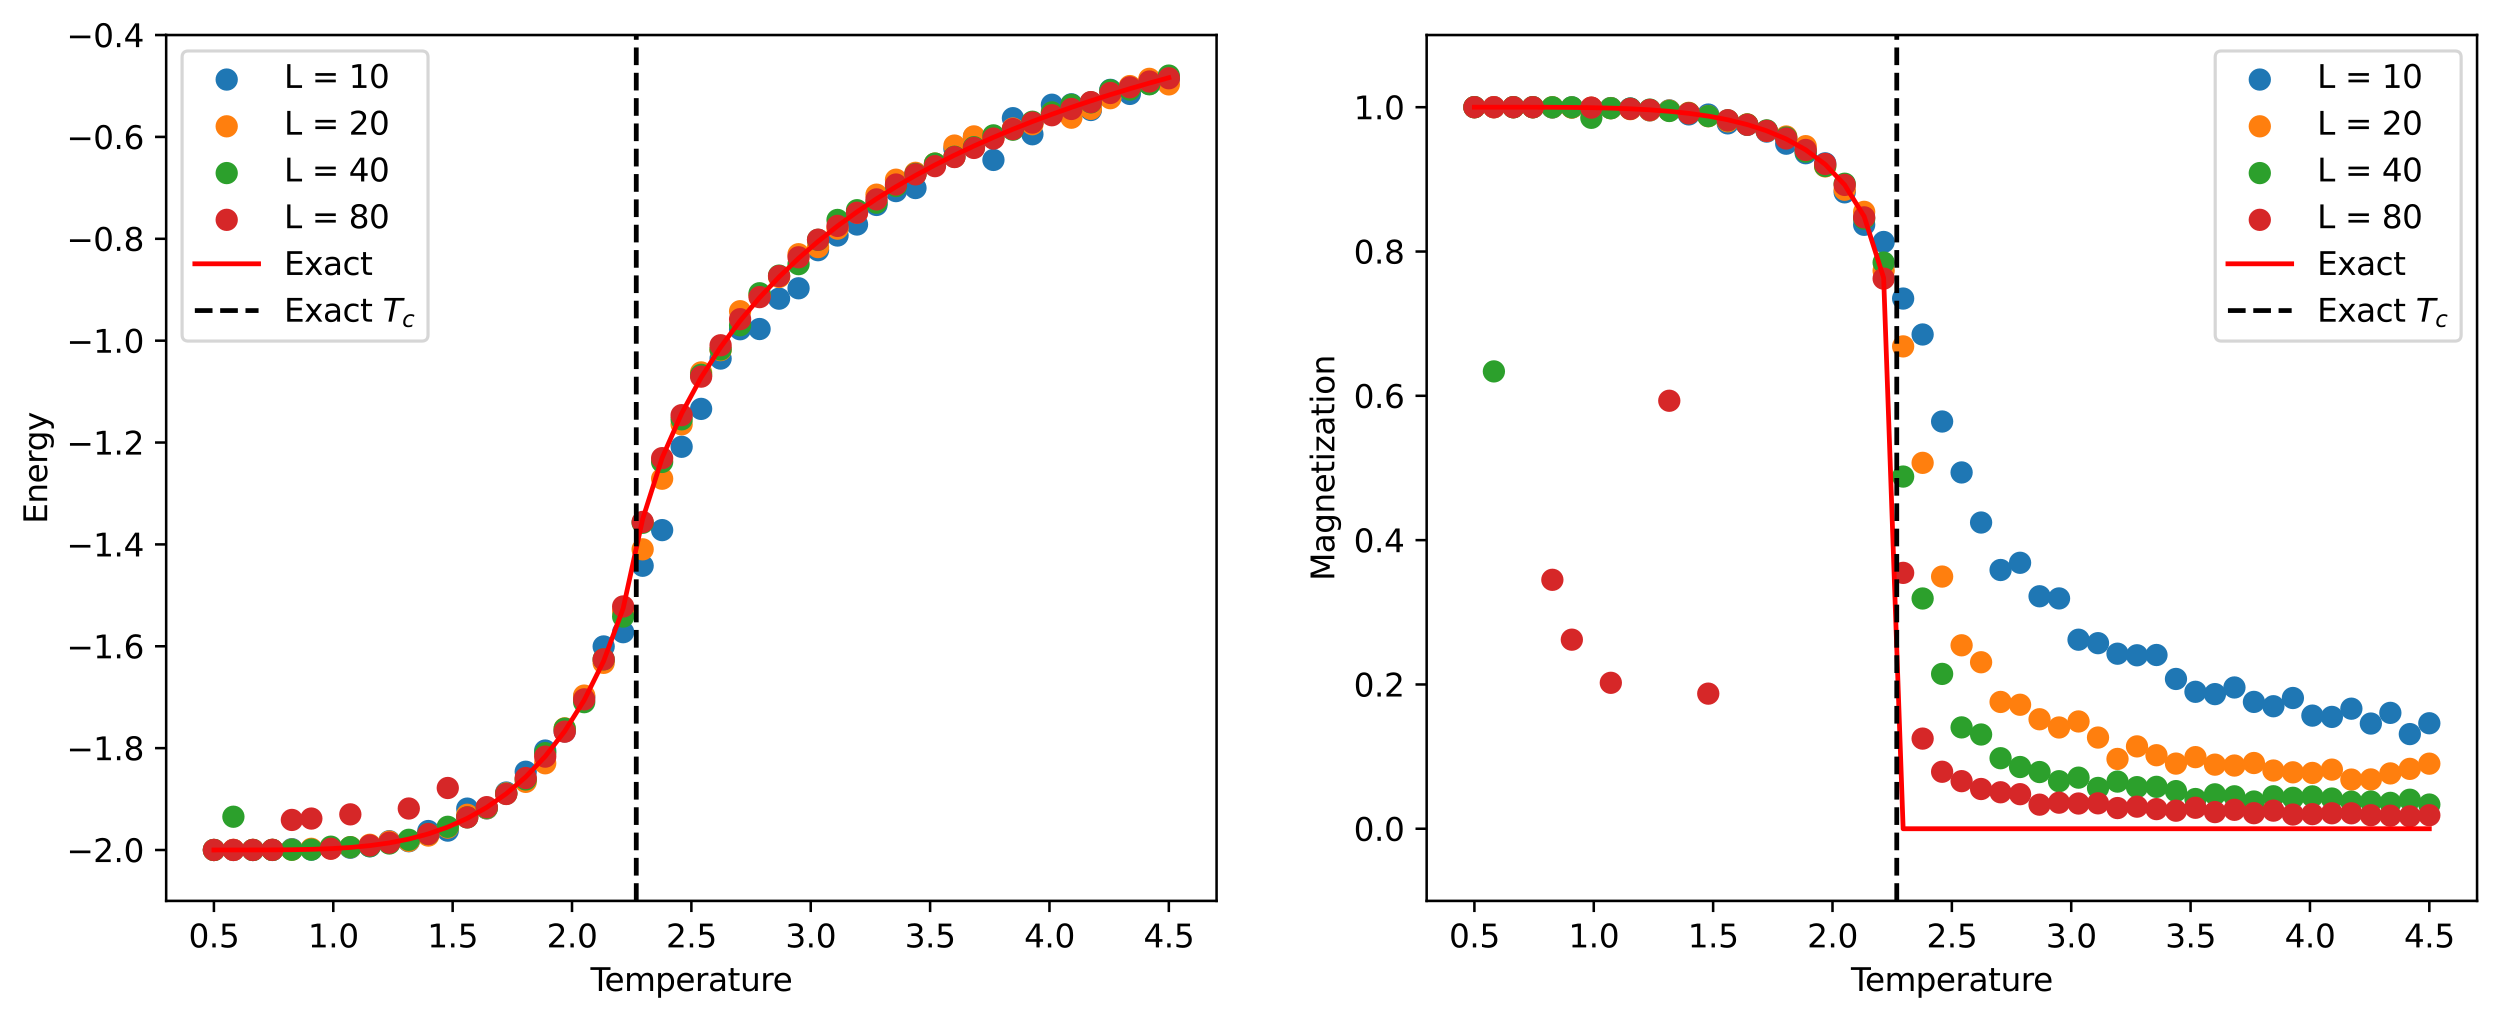 <?xml version="1.0" encoding="utf-8" standalone="no"?>
<!DOCTYPE svg PUBLIC "-//W3C//DTD SVG 1.1//EN"
  "http://www.w3.org/Graphics/SVG/1.1/DTD/svg11.dtd">
<svg xmlns:xlink="http://www.w3.org/1999/xlink" width="784.761pt" height="320.355pt" viewBox="0 0 784.761 320.355" xmlns="http://www.w3.org/2000/svg" version="1.1">
 <defs>
  <style type="text/css">*{stroke-linejoin: round; stroke-linecap: butt}</style>
 </defs>
 <g id="figure_1">
  <g id="patch_1">
   <path d="M 0 320.355 
L 784.761 320.355 
L 784.761 0 
L 0 0 
z
" style="fill: #ffffff"/>
  </g>
  <g id="axes_1">
   <g id="patch_2">
    <path d="M 52.161 282.799 
L 381.888 282.799 
L 381.888 10.999 
L 52.161 10.999 
z
" style="fill: #ffffff"/>
   </g>
   <g id="PathCollection_1">
    <defs>
     <path id="ma0a7e17ecc" d="M 0 3 
C 0.796 3 1.559 2.684 2.121 2.121 
C 2.684 1.559 3 0.796 3 0 
C 3 -0.796 2.684 -1.559 2.121 -2.121 
C 1.559 -2.684 0.796 -3 0 -3 
C -0.796 -3 -1.559 -2.684 -2.121 -2.121 
C -2.684 -1.559 -3 -0.796 -3 0 
C -3 0.796 -2.684 1.559 -2.121 2.121 
C -1.559 2.684 -0.796 3 0 3 
z
" style="stroke: #1f77b4"/>
    </defs>
    <g clip-path="url(#pe1baa9eab5)">
     <use xlink:href="#ma0a7e17ecc" x="67.149" y="266.811" style="fill: #1f77b4; stroke: #1f77b4"/>
     <use xlink:href="#ma0a7e17ecc" x="73.266" y="266.811" style="fill: #1f77b4; stroke: #1f77b4"/>
     <use xlink:href="#ma0a7e17ecc" x="79.383" y="266.811" style="fill: #1f77b4; stroke: #1f77b4"/>
     <use xlink:href="#ma0a7e17ecc" x="85.501" y="266.811" style="fill: #1f77b4; stroke: #1f77b4"/>
     <use xlink:href="#ma0a7e17ecc" x="91.618" y="266.555" style="fill: #1f77b4; stroke: #1f77b4"/>
     <use xlink:href="#ma0a7e17ecc" x="97.735" y="266.683" style="fill: #1f77b4; stroke: #1f77b4"/>
     <use xlink:href="#ma0a7e17ecc" x="103.853" y="266.171" style="fill: #1f77b4; stroke: #1f77b4"/>
     <use xlink:href="#ma0a7e17ecc" x="109.97" y="266.108" style="fill: #1f77b4; stroke: #1f77b4"/>
     <use xlink:href="#ma0a7e17ecc" x="116.088" y="265.66" style="fill: #1f77b4; stroke: #1f77b4"/>
     <use xlink:href="#ma0a7e17ecc" x="122.205" y="264.061" style="fill: #1f77b4; stroke: #1f77b4"/>
     <use xlink:href="#ma0a7e17ecc" x="128.322" y="264.061" style="fill: #1f77b4; stroke: #1f77b4"/>
     <use xlink:href="#ma0a7e17ecc" x="134.44" y="260.863" style="fill: #1f77b4; stroke: #1f77b4"/>
     <use xlink:href="#ma0a7e17ecc" x="140.557" y="260.735" style="fill: #1f77b4; stroke: #1f77b4"/>
     <use xlink:href="#ma0a7e17ecc" x="146.675" y="253.829" style="fill: #1f77b4; stroke: #1f77b4"/>
     <use xlink:href="#ma0a7e17ecc" x="152.792" y="253.765" style="fill: #1f77b4; stroke: #1f77b4"/>
     <use xlink:href="#ma0a7e17ecc" x="158.909" y="248.776" style="fill: #1f77b4; stroke: #1f77b4"/>
     <use xlink:href="#ma0a7e17ecc" x="165.027" y="242.253" style="fill: #1f77b4; stroke: #1f77b4"/>
     <use xlink:href="#ma0a7e17ecc" x="171.144" y="235.602" style="fill: #1f77b4; stroke: #1f77b4"/>
     <use xlink:href="#ma0a7e17ecc" x="177.262" y="229.59" style="fill: #1f77b4; stroke: #1f77b4"/>
     <use xlink:href="#ma0a7e17ecc" x="183.379" y="218.782" style="fill: #1f77b4; stroke: #1f77b4"/>
     <use xlink:href="#ma0a7e17ecc" x="189.496" y="202.922" style="fill: #1f77b4; stroke: #1f77b4"/>
     <use xlink:href="#ma0a7e17ecc" x="195.614" y="198.445" style="fill: #1f77b4; stroke: #1f77b4"/>
     <use xlink:href="#ma0a7e17ecc" x="201.731" y="177.597" style="fill: #1f77b4; stroke: #1f77b4"/>
     <use xlink:href="#ma0a7e17ecc" x="207.848" y="166.405" style="fill: #1f77b4; stroke: #1f77b4"/>
     <use xlink:href="#ma0a7e17ecc" x="213.966" y="140.248" style="fill: #1f77b4; stroke: #1f77b4"/>
     <use xlink:href="#ma0a7e17ecc" x="220.083" y="128.353" style="fill: #1f77b4; stroke: #1f77b4"/>
     <use xlink:href="#ma0a7e17ecc" x="226.201" y="112.556" style="fill: #1f77b4; stroke: #1f77b4"/>
     <use xlink:href="#ma0a7e17ecc" x="232.318" y="103.347" style="fill: #1f77b4; stroke: #1f77b4"/>
     <use xlink:href="#ma0a7e17ecc" x="238.435" y="103.283" style="fill: #1f77b4; stroke: #1f77b4"/>
     <use xlink:href="#ma0a7e17ecc" x="244.553" y="93.754" style="fill: #1f77b4; stroke: #1f77b4"/>
     <use xlink:href="#ma0a7e17ecc" x="250.67" y="90.493" style="fill: #1f77b4; stroke: #1f77b4"/>
     <use xlink:href="#ma0a7e17ecc" x="256.788" y="78.534" style="fill: #1f77b4; stroke: #1f77b4"/>
     <use xlink:href="#ma0a7e17ecc" x="262.905" y="73.929" style="fill: #1f77b4; stroke: #1f77b4"/>
     <use xlink:href="#ma0a7e17ecc" x="269.022" y="70.475" style="fill: #1f77b4; stroke: #1f77b4"/>
     <use xlink:href="#ma0a7e17ecc" x="275.14" y="64.336" style="fill: #1f77b4; stroke: #1f77b4"/>
     <use xlink:href="#ma0a7e17ecc" x="281.257" y="59.987" style="fill: #1f77b4; stroke: #1f77b4"/>
     <use xlink:href="#ma0a7e17ecc" x="287.375" y="59.028" style="fill: #1f77b4; stroke: #1f77b4"/>
     <use xlink:href="#ma0a7e17ecc" x="293.492" y="51.609" style="fill: #1f77b4; stroke: #1f77b4"/>
     <use xlink:href="#ma0a7e17ecc" x="299.609" y="46.749" style="fill: #1f77b4; stroke: #1f77b4"/>
     <use xlink:href="#ma0a7e17ecc" x="305.727" y="43.04" style="fill: #1f77b4; stroke: #1f77b4"/>
     <use xlink:href="#ma0a7e17ecc" x="311.844" y="50.202" style="fill: #1f77b4; stroke: #1f77b4"/>
     <use xlink:href="#ma0a7e17ecc" x="317.961" y="37.092" style="fill: #1f77b4; stroke: #1f77b4"/>
     <use xlink:href="#ma0a7e17ecc" x="324.079" y="42.144" style="fill: #1f77b4; stroke: #1f77b4"/>
     <use xlink:href="#ma0a7e17ecc" x="330.196" y="32.871" style="fill: #1f77b4; stroke: #1f77b4"/>
     <use xlink:href="#ma0a7e17ecc" x="336.314" y="32.743" style="fill: #1f77b4; stroke: #1f77b4"/>
     <use xlink:href="#ma0a7e17ecc" x="342.431" y="34.534" style="fill: #1f77b4; stroke: #1f77b4"/>
     <use xlink:href="#ma0a7e17ecc" x="348.548" y="28.203" style="fill: #1f77b4; stroke: #1f77b4"/>
     <use xlink:href="#ma0a7e17ecc" x="354.666" y="29.482" style="fill: #1f77b4; stroke: #1f77b4"/>
     <use xlink:href="#ma0a7e17ecc" x="360.783" y="26.348" style="fill: #1f77b4; stroke: #1f77b4"/>
     <use xlink:href="#ma0a7e17ecc" x="366.901" y="24.749" style="fill: #1f77b4; stroke: #1f77b4"/>
    </g>
   </g>
   <g id="PathCollection_2">
    <defs>
     <path id="ma750eeba84" d="M 0 3 
C 0.796 3 1.559 2.684 2.121 2.121 
C 2.684 1.559 3 0.796 3 0 
C 3 -0.796 2.684 -1.559 2.121 -2.121 
C 1.559 -2.684 0.796 -3 0 -3 
C -0.796 -3 -1.559 -2.684 -2.121 -2.121 
C -2.684 -1.559 -3 -0.796 -3 0 
C -3 0.796 -2.684 1.559 -2.121 2.121 
C -1.559 2.684 -0.796 3 0 3 
z
" style="stroke: #ff7f0e"/>
    </defs>
    <g clip-path="url(#pe1baa9eab5)">
     <use xlink:href="#ma750eeba84" x="67.149" y="266.811" style="fill: #ff7f0e; stroke: #ff7f0e"/>
     <use xlink:href="#ma750eeba84" x="73.266" y="266.779" style="fill: #ff7f0e; stroke: #ff7f0e"/>
     <use xlink:href="#ma750eeba84" x="79.383" y="266.779" style="fill: #ff7f0e; stroke: #ff7f0e"/>
     <use xlink:href="#ma750eeba84" x="85.501" y="266.779" style="fill: #ff7f0e; stroke: #ff7f0e"/>
     <use xlink:href="#ma750eeba84" x="91.618" y="266.715" style="fill: #ff7f0e; stroke: #ff7f0e"/>
     <use xlink:href="#ma750eeba84" x="97.735" y="266.443" style="fill: #ff7f0e; stroke: #ff7f0e"/>
     <use xlink:href="#ma750eeba84" x="103.853" y="266.299" style="fill: #ff7f0e; stroke: #ff7f0e"/>
     <use xlink:href="#ma750eeba84" x="109.97" y="265.932" style="fill: #ff7f0e; stroke: #ff7f0e"/>
     <use xlink:href="#ma750eeba84" x="116.088" y="265.18" style="fill: #ff7f0e; stroke: #ff7f0e"/>
     <use xlink:href="#ma750eeba84" x="122.205" y="264.173" style="fill: #ff7f0e; stroke: #ff7f0e"/>
     <use xlink:href="#ma750eeba84" x="128.322" y="263.981" style="fill: #ff7f0e; stroke: #ff7f0e"/>
     <use xlink:href="#ma750eeba84" x="134.44" y="262.286" style="fill: #ff7f0e; stroke: #ff7f0e"/>
     <use xlink:href="#ma750eeba84" x="140.557" y="259.792" style="fill: #ff7f0e; stroke: #ff7f0e"/>
     <use xlink:href="#ma750eeba84" x="146.675" y="255.763" style="fill: #ff7f0e; stroke: #ff7f0e"/>
     <use xlink:href="#ma750eeba84" x="152.792" y="253.701" style="fill: #ff7f0e; stroke: #ff7f0e"/>
     <use xlink:href="#ma750eeba84" x="158.909" y="249.048" style="fill: #ff7f0e; stroke: #ff7f0e"/>
     <use xlink:href="#ma750eeba84" x="165.027" y="245.435" style="fill: #ff7f0e; stroke: #ff7f0e"/>
     <use xlink:href="#ma750eeba84" x="171.144" y="239.599" style="fill: #ff7f0e; stroke: #ff7f0e"/>
     <use xlink:href="#ma750eeba84" x="177.262" y="228.631" style="fill: #ff7f0e; stroke: #ff7f0e"/>
     <use xlink:href="#ma750eeba84" x="183.379" y="218.351" style="fill: #ff7f0e; stroke: #ff7f0e"/>
     <use xlink:href="#ma750eeba84" x="189.496" y="208.07" style="fill: #ff7f0e; stroke: #ff7f0e"/>
     <use xlink:href="#ma750eeba84" x="195.614" y="191.858" style="fill: #ff7f0e; stroke: #ff7f0e"/>
     <use xlink:href="#ma750eeba84" x="201.731" y="172.432" style="fill: #ff7f0e; stroke: #ff7f0e"/>
     <use xlink:href="#ma750eeba84" x="207.848" y="150.273" style="fill: #ff7f0e; stroke: #ff7f0e"/>
     <use xlink:href="#ma750eeba84" x="213.966" y="133.213" style="fill: #ff7f0e; stroke: #ff7f0e"/>
     <use xlink:href="#ma750eeba84" x="220.083" y="116.905" style="fill: #ff7f0e; stroke: #ff7f0e"/>
     <use xlink:href="#ma750eeba84" x="226.201" y="109.902" style="fill: #ff7f0e; stroke: #ff7f0e"/>
     <use xlink:href="#ma750eeba84" x="232.318" y="97.687" style="fill: #ff7f0e; stroke: #ff7f0e"/>
     <use xlink:href="#ma750eeba84" x="238.435" y="92.619" style="fill: #ff7f0e; stroke: #ff7f0e"/>
     <use xlink:href="#ma750eeba84" x="244.553" y="86.943" style="fill: #ff7f0e; stroke: #ff7f0e"/>
     <use xlink:href="#ma750eeba84" x="250.67" y="79.797" style="fill: #ff7f0e; stroke: #ff7f0e"/>
     <use xlink:href="#ma750eeba84" x="256.788" y="77.558" style="fill: #ff7f0e; stroke: #ff7f0e"/>
     <use xlink:href="#ma750eeba84" x="262.905" y="71.771" style="fill: #ff7f0e; stroke: #ff7f0e"/>
     <use xlink:href="#ma750eeba84" x="269.022" y="66.702" style="fill: #ff7f0e; stroke: #ff7f0e"/>
     <use xlink:href="#ma750eeba84" x="275.14" y="61.106" style="fill: #ff7f0e; stroke: #ff7f0e"/>
     <use xlink:href="#ma750eeba84" x="281.257" y="56.406" style="fill: #ff7f0e; stroke: #ff7f0e"/>
     <use xlink:href="#ma750eeba84" x="287.375" y="54.247" style="fill: #ff7f0e; stroke: #ff7f0e"/>
     <use xlink:href="#ma750eeba84" x="293.492" y="51.354" style="fill: #ff7f0e; stroke: #ff7f0e"/>
     <use xlink:href="#ma750eeba84" x="299.609" y="45.694" style="fill: #ff7f0e; stroke: #ff7f0e"/>
     <use xlink:href="#ma750eeba84" x="305.727" y="42.816" style="fill: #ff7f0e; stroke: #ff7f0e"/>
     <use xlink:href="#ma750eeba84" x="311.844" y="43.232" style="fill: #ff7f0e; stroke: #ff7f0e"/>
     <use xlink:href="#ma750eeba84" x="317.961" y="40.338" style="fill: #ff7f0e; stroke: #ff7f0e"/>
     <use xlink:href="#ma750eeba84" x="324.079" y="38.995" style="fill: #ff7f0e; stroke: #ff7f0e"/>
     <use xlink:href="#ma750eeba84" x="330.196" y="35.493" style="fill: #ff7f0e; stroke: #ff7f0e"/>
     <use xlink:href="#ma750eeba84" x="336.314" y="36.948" style="fill: #ff7f0e; stroke: #ff7f0e"/>
     <use xlink:href="#ma750eeba84" x="342.431" y="34.166" style="fill: #ff7f0e; stroke: #ff7f0e"/>
     <use xlink:href="#ma750eeba84" x="348.548" y="30.825" style="fill: #ff7f0e; stroke: #ff7f0e"/>
     <use xlink:href="#ma750eeba84" x="354.666" y="27.019" style="fill: #ff7f0e; stroke: #ff7f0e"/>
     <use xlink:href="#ma750eeba84" x="360.783" y="24.749" style="fill: #ff7f0e; stroke: #ff7f0e"/>
     <use xlink:href="#ma750eeba84" x="366.901" y="26.492" style="fill: #ff7f0e; stroke: #ff7f0e"/>
    </g>
   </g>
   <g id="PathCollection_3">
    <defs>
     <path id="m1010344f10" d="M 0 3 
C 0.796 3 1.559 2.684 2.121 2.121 
C 2.684 1.559 3 0.796 3 0 
C 3 -0.796 2.684 -1.559 2.121 -2.121 
C 1.559 -2.684 0.796 -3 0 -3 
C -0.796 -3 -1.559 -2.684 -2.121 -2.121 
C -2.684 -1.559 -3 -0.796 -3 0 
C -3 0.796 -2.684 1.559 -2.121 2.121 
C -1.559 2.684 -0.796 3 0 3 
z
" style="stroke: #2ca02c"/>
    </defs>
    <g clip-path="url(#pe1baa9eab5)">
     <use xlink:href="#m1010344f10" x="67.149" y="266.811" style="fill: #2ca02c; stroke: #2ca02c"/>
     <use xlink:href="#m1010344f10" x="73.266" y="256.375" style="fill: #2ca02c; stroke: #2ca02c"/>
     <use xlink:href="#m1010344f10" x="79.383" y="266.811" style="fill: #2ca02c; stroke: #2ca02c"/>
     <use xlink:href="#m1010344f10" x="85.501" y="266.787" style="fill: #2ca02c; stroke: #2ca02c"/>
     <use xlink:href="#m1010344f10" x="91.618" y="266.747" style="fill: #2ca02c; stroke: #2ca02c"/>
     <use xlink:href="#m1010344f10" x="97.735" y="266.707" style="fill: #2ca02c; stroke: #2ca02c"/>
     <use xlink:href="#m1010344f10" x="103.853" y="265.78" style="fill: #2ca02c; stroke: #2ca02c"/>
     <use xlink:href="#m1010344f10" x="109.97" y="265.928" style="fill: #2ca02c; stroke: #2ca02c"/>
     <use xlink:href="#m1010344f10" x="116.088" y="265.604" style="fill: #2ca02c; stroke: #2ca02c"/>
     <use xlink:href="#m1010344f10" x="122.205" y="264.78" style="fill: #2ca02c; stroke: #2ca02c"/>
     <use xlink:href="#m1010344f10" x="128.322" y="263.617" style="fill: #2ca02c; stroke: #2ca02c"/>
     <use xlink:href="#m1010344f10" x="134.44" y="261.779" style="fill: #2ca02c; stroke: #2ca02c"/>
     <use xlink:href="#m1010344f10" x="140.557" y="259.536" style="fill: #2ca02c; stroke: #2ca02c"/>
     <use xlink:href="#m1010344f10" x="146.675" y="256.583" style="fill: #2ca02c; stroke: #2ca02c"/>
     <use xlink:href="#m1010344f10" x="152.792" y="253.597" style="fill: #2ca02c; stroke: #2ca02c"/>
     <use xlink:href="#m1010344f10" x="158.909" y="249.172" style="fill: #2ca02c; stroke: #2ca02c"/>
     <use xlink:href="#m1010344f10" x="165.027" y="244.671" style="fill: #2ca02c; stroke: #2ca02c"/>
     <use xlink:href="#m1010344f10" x="171.144" y="236.409" style="fill: #2ca02c; stroke: #2ca02c"/>
     <use xlink:href="#m1010344f10" x="177.262" y="228.727" style="fill: #2ca02c; stroke: #2ca02c"/>
     <use xlink:href="#m1010344f10" x="183.379" y="220.413" style="fill: #2ca02c; stroke: #2ca02c"/>
     <use xlink:href="#m1010344f10" x="189.496" y="206.955" style="fill: #2ca02c; stroke: #2ca02c"/>
     <use xlink:href="#m1010344f10" x="195.614" y="193.549" style="fill: #2ca02c; stroke: #2ca02c"/>
     <use xlink:href="#m1010344f10" x="201.731" y="164.111" style="fill: #2ca02c; stroke: #2ca02c"/>
     <use xlink:href="#m1010344f10" x="207.848" y="145.005" style="fill: #2ca02c; stroke: #2ca02c"/>
     <use xlink:href="#m1010344f10" x="213.966" y="131.622" style="fill: #2ca02c; stroke: #2ca02c"/>
     <use xlink:href="#m1010344f10" x="220.083" y="117.661" style="fill: #2ca02c; stroke: #2ca02c"/>
     <use xlink:href="#m1010344f10" x="226.201" y="109.691" style="fill: #2ca02c; stroke: #2ca02c"/>
     <use xlink:href="#m1010344f10" x="232.318" y="102.1" style="fill: #2ca02c; stroke: #2ca02c"/>
     <use xlink:href="#m1010344f10" x="238.435" y="92.052" style="fill: #2ca02c; stroke: #2ca02c"/>
     <use xlink:href="#m1010344f10" x="244.553" y="86.516" style="fill: #2ca02c; stroke: #2ca02c"/>
     <use xlink:href="#m1010344f10" x="250.67" y="82.922" style="fill: #2ca02c; stroke: #2ca02c"/>
     <use xlink:href="#m1010344f10" x="256.788" y="75.284" style="fill: #2ca02c; stroke: #2ca02c"/>
     <use xlink:href="#m1010344f10" x="262.905" y="69.041" style="fill: #2ca02c; stroke: #2ca02c"/>
     <use xlink:href="#m1010344f10" x="269.022" y="65.983" style="fill: #2ca02c; stroke: #2ca02c"/>
     <use xlink:href="#m1010344f10" x="275.14" y="63.632" style="fill: #2ca02c; stroke: #2ca02c"/>
     <use xlink:href="#m1010344f10" x="281.257" y="58.4" style="fill: #2ca02c; stroke: #2ca02c"/>
     <use xlink:href="#m1010344f10" x="287.375" y="54.611" style="fill: #2ca02c; stroke: #2ca02c"/>
     <use xlink:href="#m1010344f10" x="293.492" y="51.346" style="fill: #2ca02c; stroke: #2ca02c"/>
     <use xlink:href="#m1010344f10" x="299.609" y="49.199" style="fill: #2ca02c; stroke: #2ca02c"/>
     <use xlink:href="#m1010344f10" x="305.727" y="46.201" style="fill: #2ca02c; stroke: #2ca02c"/>
     <use xlink:href="#m1010344f10" x="311.844" y="42.492" style="fill: #2ca02c; stroke: #2ca02c"/>
     <use xlink:href="#m1010344f10" x="317.961" y="40.721" style="fill: #2ca02c; stroke: #2ca02c"/>
     <use xlink:href="#m1010344f10" x="324.079" y="38.215" style="fill: #2ca02c; stroke: #2ca02c"/>
     <use xlink:href="#m1010344f10" x="330.196" y="35.277" style="fill: #2ca02c; stroke: #2ca02c"/>
     <use xlink:href="#m1010344f10" x="336.314" y="32.879" style="fill: #2ca02c; stroke: #2ca02c"/>
     <use xlink:href="#m1010344f10" x="342.431" y="32.124" style="fill: #2ca02c; stroke: #2ca02c"/>
     <use xlink:href="#m1010344f10" x="348.548" y="28.33" style="fill: #2ca02c; stroke: #2ca02c"/>
     <use xlink:href="#m1010344f10" x="354.666" y="28.123" style="fill: #2ca02c; stroke: #2ca02c"/>
     <use xlink:href="#m1010344f10" x="360.783" y="26.452" style="fill: #2ca02c; stroke: #2ca02c"/>
     <use xlink:href="#m1010344f10" x="366.901" y="23.726" style="fill: #2ca02c; stroke: #2ca02c"/>
    </g>
   </g>
   <g id="PathCollection_4">
    <defs>
     <path id="m5fc62af26e" d="M 0 3 
C 0.796 3 1.559 2.684 2.121 2.121 
C 2.684 1.559 3 0.796 3 0 
C 3 -0.796 2.684 -1.559 2.121 -2.121 
C 1.559 -2.684 0.796 -3 0 -3 
C -0.796 -3 -1.559 -2.684 -2.121 -2.121 
C -2.684 -1.559 -3 -0.796 -3 0 
C -3 0.796 -2.684 1.559 -2.121 2.121 
C -1.559 2.684 -0.796 3 0 3 
z
" style="stroke: #d62728"/>
    </defs>
    <g clip-path="url(#pe1baa9eab5)">
     <use xlink:href="#m5fc62af26e" x="67.149" y="266.809" style="fill: #d62728; stroke: #d62728"/>
     <use xlink:href="#m5fc62af26e" x="73.266" y="266.811" style="fill: #d62728; stroke: #d62728"/>
     <use xlink:href="#m5fc62af26e" x="79.383" y="266.811" style="fill: #d62728; stroke: #d62728"/>
     <use xlink:href="#m5fc62af26e" x="85.501" y="266.781" style="fill: #d62728; stroke: #d62728"/>
     <use xlink:href="#m5fc62af26e" x="91.618" y="257.382" style="fill: #d62728; stroke: #d62728"/>
     <use xlink:href="#m5fc62af26e" x="97.735" y="256.949" style="fill: #d62728; stroke: #d62728"/>
     <use xlink:href="#m5fc62af26e" x="103.853" y="266.436" style="fill: #d62728; stroke: #d62728"/>
     <use xlink:href="#m5fc62af26e" x="109.97" y="255.63" style="fill: #d62728; stroke: #d62728"/>
     <use xlink:href="#m5fc62af26e" x="116.088" y="265.39" style="fill: #d62728; stroke: #d62728"/>
     <use xlink:href="#m5fc62af26e" x="122.205" y="264.517" style="fill: #d62728; stroke: #d62728"/>
     <use xlink:href="#m5fc62af26e" x="128.322" y="253.796" style="fill: #d62728; stroke: #d62728"/>
     <use xlink:href="#m5fc62af26e" x="134.44" y="261.799" style="fill: #d62728; stroke: #d62728"/>
     <use xlink:href="#m5fc62af26e" x="140.557" y="247.355" style="fill: #d62728; stroke: #d62728"/>
     <use xlink:href="#m5fc62af26e" x="146.675" y="256.573" style="fill: #d62728; stroke: #d62728"/>
     <use xlink:href="#m5fc62af26e" x="152.792" y="253.367" style="fill: #d62728; stroke: #d62728"/>
     <use xlink:href="#m5fc62af26e" x="158.909" y="249.238" style="fill: #d62728; stroke: #d62728"/>
     <use xlink:href="#m5fc62af26e" x="165.027" y="244.225" style="fill: #d62728; stroke: #d62728"/>
     <use xlink:href="#m5fc62af26e" x="171.144" y="237.511" style="fill: #d62728; stroke: #d62728"/>
     <use xlink:href="#m5fc62af26e" x="177.262" y="229.676" style="fill: #d62728; stroke: #d62728"/>
     <use xlink:href="#m5fc62af26e" x="183.379" y="219.528" style="fill: #d62728; stroke: #d62728"/>
     <use xlink:href="#m5fc62af26e" x="189.496" y="206.965" style="fill: #d62728; stroke: #d62728"/>
     <use xlink:href="#m5fc62af26e" x="195.614" y="190.371" style="fill: #d62728; stroke: #d62728"/>
     <use xlink:href="#m5fc62af26e" x="201.731" y="163.836" style="fill: #d62728; stroke: #d62728"/>
     <use xlink:href="#m5fc62af26e" x="207.848" y="143.814" style="fill: #d62728; stroke: #d62728"/>
     <use xlink:href="#m5fc62af26e" x="213.966" y="130.323" style="fill: #d62728; stroke: #d62728"/>
     <use xlink:href="#m5fc62af26e" x="220.083" y="118.227" style="fill: #d62728; stroke: #d62728"/>
     <use xlink:href="#m5fc62af26e" x="226.201" y="108.379" style="fill: #d62728; stroke: #d62728"/>
     <use xlink:href="#m5fc62af26e" x="232.318" y="100.193" style="fill: #d62728; stroke: #d62728"/>
     <use xlink:href="#m5fc62af26e" x="238.435" y="93.263" style="fill: #d62728; stroke: #d62728"/>
     <use xlink:href="#m5fc62af26e" x="244.553" y="86.654" style="fill: #d62728; stroke: #d62728"/>
     <use xlink:href="#m5fc62af26e" x="250.67" y="80.761" style="fill: #d62728; stroke: #d62728"/>
     <use xlink:href="#m5fc62af26e" x="256.788" y="75.245" style="fill: #d62728; stroke: #d62728"/>
     <use xlink:href="#m5fc62af26e" x="262.905" y="70.911" style="fill: #d62728; stroke: #d62728"/>
     <use xlink:href="#m5fc62af26e" x="269.022" y="66.786" style="fill: #d62728; stroke: #d62728"/>
     <use xlink:href="#m5fc62af26e" x="275.14" y="62.589" style="fill: #d62728; stroke: #d62728"/>
     <use xlink:href="#m5fc62af26e" x="281.257" y="57.922" style="fill: #d62728; stroke: #d62728"/>
     <use xlink:href="#m5fc62af26e" x="287.375" y="54.733" style="fill: #d62728; stroke: #d62728"/>
     <use xlink:href="#m5fc62af26e" x="293.492" y="52.153" style="fill: #d62728; stroke: #d62728"/>
     <use xlink:href="#m5fc62af26e" x="299.609" y="49.299" style="fill: #d62728; stroke: #d62728"/>
     <use xlink:href="#m5fc62af26e" x="305.727" y="46.436" style="fill: #d62728; stroke: #d62728"/>
     <use xlink:href="#m5fc62af26e" x="311.844" y="43.502" style="fill: #d62728; stroke: #d62728"/>
     <use xlink:href="#m5fc62af26e" x="317.961" y="40.519" style="fill: #d62728; stroke: #d62728"/>
     <use xlink:href="#m5fc62af26e" x="324.079" y="38.479" style="fill: #d62728; stroke: #d62728"/>
     <use xlink:href="#m5fc62af26e" x="330.196" y="36.173" style="fill: #d62728; stroke: #d62728"/>
     <use xlink:href="#m5fc62af26e" x="336.314" y="34.204" style="fill: #d62728; stroke: #d62728"/>
     <use xlink:href="#m5fc62af26e" x="342.431" y="32.05" style="fill: #d62728; stroke: #d62728"/>
     <use xlink:href="#m5fc62af26e" x="348.548" y="29.188" style="fill: #d62728; stroke: #d62728"/>
     <use xlink:href="#m5fc62af26e" x="354.666" y="27.396" style="fill: #d62728; stroke: #d62728"/>
     <use xlink:href="#m5fc62af26e" x="360.783" y="25.585" style="fill: #d62728; stroke: #d62728"/>
     <use xlink:href="#m5fc62af26e" x="366.901" y="24.567" style="fill: #d62728; stroke: #d62728"/>
    </g>
   </g>
   <g id="matplotlib.axis_1">
    <g id="xtick_1">
     <g id="line2d_1">
      <defs>
       <path id="m783f674454" d="M 0 0 
L 0 3.5 
" style="stroke: #000000; stroke-width: 0.8"/>
      </defs>
      <g>
       <use xlink:href="#m783f674454" x="67.149" y="282.799" style="stroke: #000000; stroke-width: 0.8"/>
      </g>
     </g>
     <g id="text_1">
      <!-- 0.5 -->
      <g transform="translate(59.197 297.398) scale(0.1 -0.1)">
       <defs>
        <path id="DejaVuSans-30" d="M 2034 4250 
Q 1547 4250 1301 3770 
Q 1056 3291 1056 2328 
Q 1056 1369 1301 889 
Q 1547 409 2034 409 
Q 2525 409 2770 889 
Q 3016 1369 3016 2328 
Q 3016 3291 2770 3770 
Q 2525 4250 2034 4250 
z
M 2034 4750 
Q 2819 4750 3233 4129 
Q 3647 3509 3647 2328 
Q 3647 1150 3233 529 
Q 2819 -91 2034 -91 
Q 1250 -91 836 529 
Q 422 1150 422 2328 
Q 422 3509 836 4129 
Q 1250 4750 2034 4750 
z
" transform="scale(0.016)"/>
        <path id="DejaVuSans-2e" d="M 684 794 
L 1344 794 
L 1344 0 
L 684 0 
L 684 794 
z
" transform="scale(0.016)"/>
        <path id="DejaVuSans-35" d="M 691 4666 
L 3169 4666 
L 3169 4134 
L 1269 4134 
L 1269 2991 
Q 1406 3038 1543 3061 
Q 1681 3084 1819 3084 
Q 2600 3084 3056 2656 
Q 3513 2228 3513 1497 
Q 3513 744 3044 326 
Q 2575 -91 1722 -91 
Q 1428 -91 1123 -41 
Q 819 9 494 109 
L 494 744 
Q 775 591 1075 516 
Q 1375 441 1709 441 
Q 2250 441 2565 725 
Q 2881 1009 2881 1497 
Q 2881 1984 2565 2268 
Q 2250 2553 1709 2553 
Q 1456 2553 1204 2497 
Q 953 2441 691 2322 
L 691 4666 
z
" transform="scale(0.016)"/>
       </defs>
       <use xlink:href="#DejaVuSans-30"/>
       <use xlink:href="#DejaVuSans-2e" x="63.623"/>
       <use xlink:href="#DejaVuSans-35" x="95.41"/>
      </g>
     </g>
    </g>
    <g id="xtick_2">
     <g id="line2d_2">
      <g>
       <use xlink:href="#m783f674454" x="104.618" y="282.799" style="stroke: #000000; stroke-width: 0.8"/>
      </g>
     </g>
     <g id="text_2">
      <!-- 1.0 -->
      <g transform="translate(96.666 297.398) scale(0.1 -0.1)">
       <defs>
        <path id="DejaVuSans-31" d="M 794 531 
L 1825 531 
L 1825 4091 
L 703 3866 
L 703 4441 
L 1819 4666 
L 2450 4666 
L 2450 531 
L 3481 531 
L 3481 0 
L 794 0 
L 794 531 
z
" transform="scale(0.016)"/>
       </defs>
       <use xlink:href="#DejaVuSans-31"/>
       <use xlink:href="#DejaVuSans-2e" x="63.623"/>
       <use xlink:href="#DejaVuSans-30" x="95.41"/>
      </g>
     </g>
    </g>
    <g id="xtick_3">
     <g id="line2d_3">
      <g>
       <use xlink:href="#m783f674454" x="142.087" y="282.799" style="stroke: #000000; stroke-width: 0.8"/>
      </g>
     </g>
     <g id="text_3">
      <!-- 1.5 -->
      <g transform="translate(134.135 297.398) scale(0.1 -0.1)">
       <use xlink:href="#DejaVuSans-31"/>
       <use xlink:href="#DejaVuSans-2e" x="63.623"/>
       <use xlink:href="#DejaVuSans-35" x="95.41"/>
      </g>
     </g>
    </g>
    <g id="xtick_4">
     <g id="line2d_4">
      <g>
       <use xlink:href="#m783f674454" x="179.556" y="282.799" style="stroke: #000000; stroke-width: 0.8"/>
      </g>
     </g>
     <g id="text_4">
      <!-- 2.0 -->
      <g transform="translate(171.604 297.398) scale(0.1 -0.1)">
       <defs>
        <path id="DejaVuSans-32" d="M 1228 531 
L 3431 531 
L 3431 0 
L 469 0 
L 469 531 
Q 828 903 1448 1529 
Q 2069 2156 2228 2338 
Q 2531 2678 2651 2914 
Q 2772 3150 2772 3378 
Q 2772 3750 2511 3984 
Q 2250 4219 1831 4219 
Q 1534 4219 1204 4116 
Q 875 4013 500 3803 
L 500 4441 
Q 881 4594 1212 4672 
Q 1544 4750 1819 4750 
Q 2544 4750 2975 4387 
Q 3406 4025 3406 3419 
Q 3406 3131 3298 2873 
Q 3191 2616 2906 2266 
Q 2828 2175 2409 1742 
Q 1991 1309 1228 531 
z
" transform="scale(0.016)"/>
       </defs>
       <use xlink:href="#DejaVuSans-32"/>
       <use xlink:href="#DejaVuSans-2e" x="63.623"/>
       <use xlink:href="#DejaVuSans-30" x="95.41"/>
      </g>
     </g>
    </g>
    <g id="xtick_5">
     <g id="line2d_5">
      <g>
       <use xlink:href="#m783f674454" x="217.025" y="282.799" style="stroke: #000000; stroke-width: 0.8"/>
      </g>
     </g>
     <g id="text_5">
      <!-- 2.5 -->
      <g transform="translate(209.073 297.398) scale(0.1 -0.1)">
       <use xlink:href="#DejaVuSans-32"/>
       <use xlink:href="#DejaVuSans-2e" x="63.623"/>
       <use xlink:href="#DejaVuSans-35" x="95.41"/>
      </g>
     </g>
    </g>
    <g id="xtick_6">
     <g id="line2d_6">
      <g>
       <use xlink:href="#m783f674454" x="254.494" y="282.799" style="stroke: #000000; stroke-width: 0.8"/>
      </g>
     </g>
     <g id="text_6">
      <!-- 3.0 -->
      <g transform="translate(246.542 297.398) scale(0.1 -0.1)">
       <defs>
        <path id="DejaVuSans-33" d="M 2597 2516 
Q 3050 2419 3304 2112 
Q 3559 1806 3559 1356 
Q 3559 666 3084 287 
Q 2609 -91 1734 -91 
Q 1441 -91 1130 -33 
Q 819 25 488 141 
L 488 750 
Q 750 597 1062 519 
Q 1375 441 1716 441 
Q 2309 441 2620 675 
Q 2931 909 2931 1356 
Q 2931 1769 2642 2001 
Q 2353 2234 1838 2234 
L 1294 2234 
L 1294 2753 
L 1863 2753 
Q 2328 2753 2575 2939 
Q 2822 3125 2822 3475 
Q 2822 3834 2567 4026 
Q 2313 4219 1838 4219 
Q 1578 4219 1281 4162 
Q 984 4106 628 3988 
L 628 4550 
Q 988 4650 1302 4700 
Q 1616 4750 1894 4750 
Q 2613 4750 3031 4423 
Q 3450 4097 3450 3541 
Q 3450 3153 3228 2886 
Q 3006 2619 2597 2516 
z
" transform="scale(0.016)"/>
       </defs>
       <use xlink:href="#DejaVuSans-33"/>
       <use xlink:href="#DejaVuSans-2e" x="63.623"/>
       <use xlink:href="#DejaVuSans-30" x="95.41"/>
      </g>
     </g>
    </g>
    <g id="xtick_7">
     <g id="line2d_7">
      <g>
       <use xlink:href="#m783f674454" x="291.963" y="282.799" style="stroke: #000000; stroke-width: 0.8"/>
      </g>
     </g>
     <g id="text_7">
      <!-- 3.5 -->
      <g transform="translate(284.011 297.398) scale(0.1 -0.1)">
       <use xlink:href="#DejaVuSans-33"/>
       <use xlink:href="#DejaVuSans-2e" x="63.623"/>
       <use xlink:href="#DejaVuSans-35" x="95.41"/>
      </g>
     </g>
    </g>
    <g id="xtick_8">
     <g id="line2d_8">
      <g>
       <use xlink:href="#m783f674454" x="329.432" y="282.799" style="stroke: #000000; stroke-width: 0.8"/>
      </g>
     </g>
     <g id="text_8">
      <!-- 4.0 -->
      <g transform="translate(321.48 297.398) scale(0.1 -0.1)">
       <defs>
        <path id="DejaVuSans-34" d="M 2419 4116 
L 825 1625 
L 2419 1625 
L 2419 4116 
z
M 2253 4666 
L 3047 4666 
L 3047 1625 
L 3713 1625 
L 3713 1100 
L 3047 1100 
L 3047 0 
L 2419 0 
L 2419 1100 
L 313 1100 
L 313 1709 
L 2253 4666 
z
" transform="scale(0.016)"/>
       </defs>
       <use xlink:href="#DejaVuSans-34"/>
       <use xlink:href="#DejaVuSans-2e" x="63.623"/>
       <use xlink:href="#DejaVuSans-30" x="95.41"/>
      </g>
     </g>
    </g>
    <g id="xtick_9">
     <g id="line2d_9">
      <g>
       <use xlink:href="#m783f674454" x="366.901" y="282.799" style="stroke: #000000; stroke-width: 0.8"/>
      </g>
     </g>
     <g id="text_9">
      <!-- 4.5 -->
      <g transform="translate(358.949 297.398) scale(0.1 -0.1)">
       <use xlink:href="#DejaVuSans-34"/>
       <use xlink:href="#DejaVuSans-2e" x="63.623"/>
       <use xlink:href="#DejaVuSans-35" x="95.41"/>
      </g>
     </g>
    </g>
    <g id="text_10">
     <!-- Temperature -->
     <g transform="translate(185.355 311.076) scale(0.1 -0.1)">
      <defs>
       <path id="DejaVuSans-54" d="M -19 4666 
L 3928 4666 
L 3928 4134 
L 2272 4134 
L 2272 0 
L 1638 0 
L 1638 4134 
L -19 4134 
L -19 4666 
z
" transform="scale(0.016)"/>
       <path id="DejaVuSans-65" d="M 3597 1894 
L 3597 1613 
L 953 1613 
Q 991 1019 1311 708 
Q 1631 397 2203 397 
Q 2534 397 2845 478 
Q 3156 559 3463 722 
L 3463 178 
Q 3153 47 2828 -22 
Q 2503 -91 2169 -91 
Q 1331 -91 842 396 
Q 353 884 353 1716 
Q 353 2575 817 3079 
Q 1281 3584 2069 3584 
Q 2775 3584 3186 3129 
Q 3597 2675 3597 1894 
z
M 3022 2063 
Q 3016 2534 2758 2815 
Q 2500 3097 2075 3097 
Q 1594 3097 1305 2825 
Q 1016 2553 972 2059 
L 3022 2063 
z
" transform="scale(0.016)"/>
       <path id="DejaVuSans-6d" d="M 3328 2828 
Q 3544 3216 3844 3400 
Q 4144 3584 4550 3584 
Q 5097 3584 5394 3201 
Q 5691 2819 5691 2113 
L 5691 0 
L 5113 0 
L 5113 2094 
Q 5113 2597 4934 2840 
Q 4756 3084 4391 3084 
Q 3944 3084 3684 2787 
Q 3425 2491 3425 1978 
L 3425 0 
L 2847 0 
L 2847 2094 
Q 2847 2600 2669 2842 
Q 2491 3084 2119 3084 
Q 1678 3084 1418 2786 
Q 1159 2488 1159 1978 
L 1159 0 
L 581 0 
L 581 3500 
L 1159 3500 
L 1159 2956 
Q 1356 3278 1631 3431 
Q 1906 3584 2284 3584 
Q 2666 3584 2933 3390 
Q 3200 3197 3328 2828 
z
" transform="scale(0.016)"/>
       <path id="DejaVuSans-70" d="M 1159 525 
L 1159 -1331 
L 581 -1331 
L 581 3500 
L 1159 3500 
L 1159 2969 
Q 1341 3281 1617 3432 
Q 1894 3584 2278 3584 
Q 2916 3584 3314 3078 
Q 3713 2572 3713 1747 
Q 3713 922 3314 415 
Q 2916 -91 2278 -91 
Q 1894 -91 1617 61 
Q 1341 213 1159 525 
z
M 3116 1747 
Q 3116 2381 2855 2742 
Q 2594 3103 2138 3103 
Q 1681 3103 1420 2742 
Q 1159 2381 1159 1747 
Q 1159 1113 1420 752 
Q 1681 391 2138 391 
Q 2594 391 2855 752 
Q 3116 1113 3116 1747 
z
" transform="scale(0.016)"/>
       <path id="DejaVuSans-72" d="M 2631 2963 
Q 2534 3019 2420 3045 
Q 2306 3072 2169 3072 
Q 1681 3072 1420 2755 
Q 1159 2438 1159 1844 
L 1159 0 
L 581 0 
L 581 3500 
L 1159 3500 
L 1159 2956 
Q 1341 3275 1631 3429 
Q 1922 3584 2338 3584 
Q 2397 3584 2469 3576 
Q 2541 3569 2628 3553 
L 2631 2963 
z
" transform="scale(0.016)"/>
       <path id="DejaVuSans-61" d="M 2194 1759 
Q 1497 1759 1228 1600 
Q 959 1441 959 1056 
Q 959 750 1161 570 
Q 1363 391 1709 391 
Q 2188 391 2477 730 
Q 2766 1069 2766 1631 
L 2766 1759 
L 2194 1759 
z
M 3341 1997 
L 3341 0 
L 2766 0 
L 2766 531 
Q 2569 213 2275 61 
Q 1981 -91 1556 -91 
Q 1019 -91 701 211 
Q 384 513 384 1019 
Q 384 1609 779 1909 
Q 1175 2209 1959 2209 
L 2766 2209 
L 2766 2266 
Q 2766 2663 2505 2880 
Q 2244 3097 1772 3097 
Q 1472 3097 1187 3025 
Q 903 2953 641 2809 
L 641 3341 
Q 956 3463 1253 3523 
Q 1550 3584 1831 3584 
Q 2591 3584 2966 3190 
Q 3341 2797 3341 1997 
z
" transform="scale(0.016)"/>
       <path id="DejaVuSans-74" d="M 1172 4494 
L 1172 3500 
L 2356 3500 
L 2356 3053 
L 1172 3053 
L 1172 1153 
Q 1172 725 1289 603 
Q 1406 481 1766 481 
L 2356 481 
L 2356 0 
L 1766 0 
Q 1100 0 847 248 
Q 594 497 594 1153 
L 594 3053 
L 172 3053 
L 172 3500 
L 594 3500 
L 594 4494 
L 1172 4494 
z
" transform="scale(0.016)"/>
       <path id="DejaVuSans-75" d="M 544 1381 
L 544 3500 
L 1119 3500 
L 1119 1403 
Q 1119 906 1312 657 
Q 1506 409 1894 409 
Q 2359 409 2629 706 
Q 2900 1003 2900 1516 
L 2900 3500 
L 3475 3500 
L 3475 0 
L 2900 0 
L 2900 538 
Q 2691 219 2414 64 
Q 2138 -91 1772 -91 
Q 1169 -91 856 284 
Q 544 659 544 1381 
z
M 1991 3584 
L 1991 3584 
z
" transform="scale(0.016)"/>
      </defs>
      <use xlink:href="#DejaVuSans-54"/>
      <use xlink:href="#DejaVuSans-65" x="44.084"/>
      <use xlink:href="#DejaVuSans-6d" x="105.607"/>
      <use xlink:href="#DejaVuSans-70" x="203.02"/>
      <use xlink:href="#DejaVuSans-65" x="266.496"/>
      <use xlink:href="#DejaVuSans-72" x="328.02"/>
      <use xlink:href="#DejaVuSans-61" x="369.133"/>
      <use xlink:href="#DejaVuSans-74" x="430.412"/>
      <use xlink:href="#DejaVuSans-75" x="469.621"/>
      <use xlink:href="#DejaVuSans-72" x="533"/>
      <use xlink:href="#DejaVuSans-65" x="571.863"/>
     </g>
    </g>
   </g>
   <g id="matplotlib.axis_2">
    <g id="ytick_1">
     <g id="line2d_10">
      <defs>
       <path id="m44bfbe73ee" d="M 0 0 
L -3.5 0 
" style="stroke: #000000; stroke-width: 0.8"/>
      </defs>
      <g>
       <use xlink:href="#m44bfbe73ee" x="52.161" y="266.811" style="stroke: #000000; stroke-width: 0.8"/>
      </g>
     </g>
     <g id="text_11">
      <!-- −2.0 -->
      <g transform="translate(20.878 270.61) scale(0.1 -0.1)">
       <defs>
        <path id="DejaVuSans-2212" d="M 678 2272 
L 4684 2272 
L 4684 1741 
L 678 1741 
L 678 2272 
z
" transform="scale(0.016)"/>
       </defs>
       <use xlink:href="#DejaVuSans-2212"/>
       <use xlink:href="#DejaVuSans-32" x="83.789"/>
       <use xlink:href="#DejaVuSans-2e" x="147.412"/>
       <use xlink:href="#DejaVuSans-30" x="179.199"/>
      </g>
     </g>
    </g>
    <g id="ytick_2">
     <g id="line2d_11">
      <g>
       <use xlink:href="#m44bfbe73ee" x="52.161" y="234.835" style="stroke: #000000; stroke-width: 0.8"/>
      </g>
     </g>
     <g id="text_12">
      <!-- −1.8 -->
      <g transform="translate(20.878 238.634) scale(0.1 -0.1)">
       <defs>
        <path id="DejaVuSans-38" d="M 2034 2216 
Q 1584 2216 1326 1975 
Q 1069 1734 1069 1313 
Q 1069 891 1326 650 
Q 1584 409 2034 409 
Q 2484 409 2743 651 
Q 3003 894 3003 1313 
Q 3003 1734 2745 1975 
Q 2488 2216 2034 2216 
z
M 1403 2484 
Q 997 2584 770 2862 
Q 544 3141 544 3541 
Q 544 4100 942 4425 
Q 1341 4750 2034 4750 
Q 2731 4750 3128 4425 
Q 3525 4100 3525 3541 
Q 3525 3141 3298 2862 
Q 3072 2584 2669 2484 
Q 3125 2378 3379 2068 
Q 3634 1759 3634 1313 
Q 3634 634 3220 271 
Q 2806 -91 2034 -91 
Q 1263 -91 848 271 
Q 434 634 434 1313 
Q 434 1759 690 2068 
Q 947 2378 1403 2484 
z
M 1172 3481 
Q 1172 3119 1398 2916 
Q 1625 2713 2034 2713 
Q 2441 2713 2670 2916 
Q 2900 3119 2900 3481 
Q 2900 3844 2670 4047 
Q 2441 4250 2034 4250 
Q 1625 4250 1398 4047 
Q 1172 3844 1172 3481 
z
" transform="scale(0.016)"/>
       </defs>
       <use xlink:href="#DejaVuSans-2212"/>
       <use xlink:href="#DejaVuSans-31" x="83.789"/>
       <use xlink:href="#DejaVuSans-2e" x="147.412"/>
       <use xlink:href="#DejaVuSans-38" x="179.199"/>
      </g>
     </g>
    </g>
    <g id="ytick_3">
     <g id="line2d_12">
      <g>
       <use xlink:href="#m44bfbe73ee" x="52.161" y="202.858" style="stroke: #000000; stroke-width: 0.8"/>
      </g>
     </g>
     <g id="text_13">
      <!-- −1.6 -->
      <g transform="translate(20.878 206.657) scale(0.1 -0.1)">
       <defs>
        <path id="DejaVuSans-36" d="M 2113 2584 
Q 1688 2584 1439 2293 
Q 1191 2003 1191 1497 
Q 1191 994 1439 701 
Q 1688 409 2113 409 
Q 2538 409 2786 701 
Q 3034 994 3034 1497 
Q 3034 2003 2786 2293 
Q 2538 2584 2113 2584 
z
M 3366 4563 
L 3366 3988 
Q 3128 4100 2886 4159 
Q 2644 4219 2406 4219 
Q 1781 4219 1451 3797 
Q 1122 3375 1075 2522 
Q 1259 2794 1537 2939 
Q 1816 3084 2150 3084 
Q 2853 3084 3261 2657 
Q 3669 2231 3669 1497 
Q 3669 778 3244 343 
Q 2819 -91 2113 -91 
Q 1303 -91 875 529 
Q 447 1150 447 2328 
Q 447 3434 972 4092 
Q 1497 4750 2381 4750 
Q 2619 4750 2861 4703 
Q 3103 4656 3366 4563 
z
" transform="scale(0.016)"/>
       </defs>
       <use xlink:href="#DejaVuSans-2212"/>
       <use xlink:href="#DejaVuSans-31" x="83.789"/>
       <use xlink:href="#DejaVuSans-2e" x="147.412"/>
       <use xlink:href="#DejaVuSans-36" x="179.199"/>
      </g>
     </g>
    </g>
    <g id="ytick_4">
     <g id="line2d_13">
      <g>
       <use xlink:href="#m44bfbe73ee" x="52.161" y="170.882" style="stroke: #000000; stroke-width: 0.8"/>
      </g>
     </g>
     <g id="text_14">
      <!-- −1.4 -->
      <g transform="translate(20.878 174.681) scale(0.1 -0.1)">
       <use xlink:href="#DejaVuSans-2212"/>
       <use xlink:href="#DejaVuSans-31" x="83.789"/>
       <use xlink:href="#DejaVuSans-2e" x="147.412"/>
       <use xlink:href="#DejaVuSans-34" x="179.199"/>
      </g>
     </g>
    </g>
    <g id="ytick_5">
     <g id="line2d_14">
      <g>
       <use xlink:href="#m44bfbe73ee" x="52.161" y="138.905" style="stroke: #000000; stroke-width: 0.8"/>
      </g>
     </g>
     <g id="text_15">
      <!-- −1.2 -->
      <g transform="translate(20.878 142.704) scale(0.1 -0.1)">
       <use xlink:href="#DejaVuSans-2212"/>
       <use xlink:href="#DejaVuSans-31" x="83.789"/>
       <use xlink:href="#DejaVuSans-2e" x="147.412"/>
       <use xlink:href="#DejaVuSans-32" x="179.199"/>
      </g>
     </g>
    </g>
    <g id="ytick_6">
     <g id="line2d_15">
      <g>
       <use xlink:href="#m44bfbe73ee" x="52.161" y="106.929" style="stroke: #000000; stroke-width: 0.8"/>
      </g>
     </g>
     <g id="text_16">
      <!-- −1.0 -->
      <g transform="translate(20.878 110.728) scale(0.1 -0.1)">
       <use xlink:href="#DejaVuSans-2212"/>
       <use xlink:href="#DejaVuSans-31" x="83.789"/>
       <use xlink:href="#DejaVuSans-2e" x="147.412"/>
       <use xlink:href="#DejaVuSans-30" x="179.199"/>
      </g>
     </g>
    </g>
    <g id="ytick_7">
     <g id="line2d_16">
      <g>
       <use xlink:href="#m44bfbe73ee" x="52.161" y="74.952" style="stroke: #000000; stroke-width: 0.8"/>
      </g>
     </g>
     <g id="text_17">
      <!-- −0.8 -->
      <g transform="translate(20.878 78.751) scale(0.1 -0.1)">
       <use xlink:href="#DejaVuSans-2212"/>
       <use xlink:href="#DejaVuSans-30" x="83.789"/>
       <use xlink:href="#DejaVuSans-2e" x="147.412"/>
       <use xlink:href="#DejaVuSans-38" x="179.199"/>
      </g>
     </g>
    </g>
    <g id="ytick_8">
     <g id="line2d_17">
      <g>
       <use xlink:href="#m44bfbe73ee" x="52.161" y="42.976" style="stroke: #000000; stroke-width: 0.8"/>
      </g>
     </g>
     <g id="text_18">
      <!-- −0.6 -->
      <g transform="translate(20.878 46.775) scale(0.1 -0.1)">
       <use xlink:href="#DejaVuSans-2212"/>
       <use xlink:href="#DejaVuSans-30" x="83.789"/>
       <use xlink:href="#DejaVuSans-2e" x="147.412"/>
       <use xlink:href="#DejaVuSans-36" x="179.199"/>
      </g>
     </g>
    </g>
    <g id="ytick_9">
     <g id="line2d_18">
      <g>
       <use xlink:href="#m44bfbe73ee" x="52.161" y="10.999" style="stroke: #000000; stroke-width: 0.8"/>
      </g>
     </g>
     <g id="text_19">
      <!-- −0.4 -->
      <g transform="translate(20.878 14.798) scale(0.1 -0.1)">
       <use xlink:href="#DejaVuSans-2212"/>
       <use xlink:href="#DejaVuSans-30" x="83.789"/>
       <use xlink:href="#DejaVuSans-2e" x="147.412"/>
       <use xlink:href="#DejaVuSans-34" x="179.199"/>
      </g>
     </g>
    </g>
    <g id="text_20">
     <!-- Energy -->
     <g transform="translate(14.798 164.405) rotate(-90) scale(0.1 -0.1)">
      <defs>
       <path id="DejaVuSans-45" d="M 628 4666 
L 3578 4666 
L 3578 4134 
L 1259 4134 
L 1259 2753 
L 3481 2753 
L 3481 2222 
L 1259 2222 
L 1259 531 
L 3634 531 
L 3634 0 
L 628 0 
L 628 4666 
z
" transform="scale(0.016)"/>
       <path id="DejaVuSans-6e" d="M 3513 2113 
L 3513 0 
L 2938 0 
L 2938 2094 
Q 2938 2591 2744 2837 
Q 2550 3084 2163 3084 
Q 1697 3084 1428 2787 
Q 1159 2491 1159 1978 
L 1159 0 
L 581 0 
L 581 3500 
L 1159 3500 
L 1159 2956 
Q 1366 3272 1645 3428 
Q 1925 3584 2291 3584 
Q 2894 3584 3203 3211 
Q 3513 2838 3513 2113 
z
" transform="scale(0.016)"/>
       <path id="DejaVuSans-67" d="M 2906 1791 
Q 2906 2416 2648 2759 
Q 2391 3103 1925 3103 
Q 1463 3103 1205 2759 
Q 947 2416 947 1791 
Q 947 1169 1205 825 
Q 1463 481 1925 481 
Q 2391 481 2648 825 
Q 2906 1169 2906 1791 
z
M 3481 434 
Q 3481 -459 3084 -895 
Q 2688 -1331 1869 -1331 
Q 1566 -1331 1297 -1286 
Q 1028 -1241 775 -1147 
L 775 -588 
Q 1028 -725 1275 -790 
Q 1522 -856 1778 -856 
Q 2344 -856 2625 -561 
Q 2906 -266 2906 331 
L 2906 616 
Q 2728 306 2450 153 
Q 2172 0 1784 0 
Q 1141 0 747 490 
Q 353 981 353 1791 
Q 353 2603 747 3093 
Q 1141 3584 1784 3584 
Q 2172 3584 2450 3431 
Q 2728 3278 2906 2969 
L 2906 3500 
L 3481 3500 
L 3481 434 
z
" transform="scale(0.016)"/>
       <path id="DejaVuSans-79" d="M 2059 -325 
Q 1816 -950 1584 -1140 
Q 1353 -1331 966 -1331 
L 506 -1331 
L 506 -850 
L 844 -850 
Q 1081 -850 1212 -737 
Q 1344 -625 1503 -206 
L 1606 56 
L 191 3500 
L 800 3500 
L 1894 763 
L 2988 3500 
L 3597 3500 
L 2059 -325 
z
" transform="scale(0.016)"/>
      </defs>
      <use xlink:href="#DejaVuSans-45"/>
      <use xlink:href="#DejaVuSans-6e" x="63.184"/>
      <use xlink:href="#DejaVuSans-65" x="126.562"/>
      <use xlink:href="#DejaVuSans-72" x="188.086"/>
      <use xlink:href="#DejaVuSans-67" x="227.449"/>
      <use xlink:href="#DejaVuSans-79" x="290.926"/>
     </g>
    </g>
   </g>
   <g id="line2d_19">
    <path d="M 67.149 266.811 
L 73.266 266.81 
L 79.383 266.804 
L 85.501 266.783 
L 91.618 266.729 
L 97.735 266.613 
L 103.853 266.394 
L 109.97 266.023 
L 116.088 265.442 
L 122.205 264.586 
L 128.322 263.383 
L 134.44 261.756 
L 140.557 259.62 
L 146.675 256.881 
L 152.792 253.432 
L 158.909 249.15 
L 165.027 243.883 
L 171.144 237.436 
L 177.262 229.541 
L 183.379 219.793 
L 189.496 207.483 
L 195.614 190.945 
L 201.731 162.958 
L 207.848 143.726 
L 213.966 129.789 
L 220.083 118.508 
L 226.201 108.973 
L 232.318 100.71 
L 238.435 93.431 
L 244.553 86.938 
L 250.67 81.092 
L 256.788 75.789 
L 262.905 70.946 
L 269.022 66.501 
L 275.14 62.402 
L 281.257 58.605 
L 287.375 55.077 
L 293.492 51.786 
L 299.609 48.71 
L 305.727 45.825 
L 311.844 43.113 
L 317.961 40.558 
L 324.079 38.147 
L 330.196 35.866 
L 336.314 33.705 
L 342.431 31.654 
L 348.548 29.704 
L 354.666 27.849 
L 360.783 26.08 
L 366.901 24.391 
" clip-path="url(#pe1baa9eab5)" style="fill: none; stroke: #ff0000; stroke-width: 1.5; stroke-linecap: square"/>
   </g>
   <g id="line2d_20">
    <path d="M 199.728 282.799 
L 199.728 10.999 
" clip-path="url(#pe1baa9eab5)" style="fill: none; stroke-dasharray: 5.55,2.4; stroke-dashoffset: 0; stroke: #000000; stroke-width: 1.5"/>
   </g>
   <g id="patch_3">
    <path d="M 52.161 282.799 
L 52.161 10.999 
" style="fill: none; stroke: #000000; stroke-width: 0.8; stroke-linejoin: miter; stroke-linecap: square"/>
   </g>
   <g id="patch_4">
    <path d="M 381.888 282.799 
L 381.888 10.999 
" style="fill: none; stroke: #000000; stroke-width: 0.8; stroke-linejoin: miter; stroke-linecap: square"/>
   </g>
   <g id="patch_5">
    <path d="M 52.161 282.799 
L 381.888 282.799 
" style="fill: none; stroke: #000000; stroke-width: 0.8; stroke-linejoin: miter; stroke-linecap: square"/>
   </g>
   <g id="patch_6">
    <path d="M 52.161 10.999 
L 381.888 10.999 
" style="fill: none; stroke: #000000; stroke-width: 0.8; stroke-linejoin: miter; stroke-linecap: square"/>
   </g>
   <g id="legend_1">
    <g id="patch_7">
     <path d="M 59.161 107.068 
L 132.361 107.068 
Q 134.361 107.068 134.361 105.068 
L 134.361 17.999 
Q 134.361 15.999 132.361 15.999 
L 59.161 15.999 
Q 57.161 15.999 57.161 17.999 
L 57.161 105.068 
Q 57.161 107.068 59.161 107.068 
z
" style="fill: #ffffff; opacity: 0.8; stroke: #cccccc; stroke-linejoin: miter"/>
    </g>
    <g id="PathCollection_5">
     <g>
      <use xlink:href="#ma0a7e17ecc" x="71.161" y="24.973" style="fill: #1f77b4; stroke: #1f77b4"/>
     </g>
    </g>
    <g id="text_21">
     <!-- L = 10 -->
     <g transform="translate(89.161 27.598) scale(0.1 -0.1)">
      <defs>
       <path id="DejaVuSans-4c" d="M 628 4666 
L 1259 4666 
L 1259 531 
L 3531 531 
L 3531 0 
L 628 0 
L 628 4666 
z
" transform="scale(0.016)"/>
       <path id="DejaVuSans-20" transform="scale(0.016)"/>
       <path id="DejaVuSans-3d" d="M 678 2906 
L 4684 2906 
L 4684 2381 
L 678 2381 
L 678 2906 
z
M 678 1631 
L 4684 1631 
L 4684 1100 
L 678 1100 
L 678 1631 
z
" transform="scale(0.016)"/>
      </defs>
      <use xlink:href="#DejaVuSans-4c"/>
      <use xlink:href="#DejaVuSans-20" x="55.713"/>
      <use xlink:href="#DejaVuSans-3d" x="87.5"/>
      <use xlink:href="#DejaVuSans-20" x="171.289"/>
      <use xlink:href="#DejaVuSans-31" x="203.076"/>
      <use xlink:href="#DejaVuSans-30" x="266.699"/>
     </g>
    </g>
    <g id="PathCollection_6">
     <g>
      <use xlink:href="#ma750eeba84" x="71.161" y="39.651" style="fill: #ff7f0e; stroke: #ff7f0e"/>
     </g>
    </g>
    <g id="text_22">
     <!-- L = 20 -->
     <g transform="translate(89.161 42.276) scale(0.1 -0.1)">
      <use xlink:href="#DejaVuSans-4c"/>
      <use xlink:href="#DejaVuSans-20" x="55.713"/>
      <use xlink:href="#DejaVuSans-3d" x="87.5"/>
      <use xlink:href="#DejaVuSans-20" x="171.289"/>
      <use xlink:href="#DejaVuSans-32" x="203.076"/>
      <use xlink:href="#DejaVuSans-30" x="266.699"/>
     </g>
    </g>
    <g id="PathCollection_7">
     <g>
      <use xlink:href="#m1010344f10" x="71.161" y="54.329" style="fill: #2ca02c; stroke: #2ca02c"/>
     </g>
    </g>
    <g id="text_23">
     <!-- L = 40 -->
     <g transform="translate(89.161 56.954) scale(0.1 -0.1)">
      <use xlink:href="#DejaVuSans-4c"/>
      <use xlink:href="#DejaVuSans-20" x="55.713"/>
      <use xlink:href="#DejaVuSans-3d" x="87.5"/>
      <use xlink:href="#DejaVuSans-20" x="171.289"/>
      <use xlink:href="#DejaVuSans-34" x="203.076"/>
      <use xlink:href="#DejaVuSans-30" x="266.699"/>
     </g>
    </g>
    <g id="PathCollection_8">
     <g>
      <use xlink:href="#m5fc62af26e" x="71.161" y="69.007" style="fill: #d62728; stroke: #d62728"/>
     </g>
    </g>
    <g id="text_24">
     <!-- L = 80 -->
     <g transform="translate(89.161 71.632) scale(0.1 -0.1)">
      <use xlink:href="#DejaVuSans-4c"/>
      <use xlink:href="#DejaVuSans-20" x="55.713"/>
      <use xlink:href="#DejaVuSans-3d" x="87.5"/>
      <use xlink:href="#DejaVuSans-20" x="171.289"/>
      <use xlink:href="#DejaVuSans-38" x="203.076"/>
      <use xlink:href="#DejaVuSans-30" x="266.699"/>
     </g>
    </g>
    <g id="line2d_21">
     <path d="M 61.161 82.81 
L 71.161 82.81 
L 81.161 82.81 
" style="fill: none; stroke: #ff0000; stroke-width: 1.5; stroke-linecap: square"/>
    </g>
    <g id="text_25">
     <!-- Exact -->
     <g transform="translate(89.161 86.31) scale(0.1 -0.1)">
      <defs>
       <path id="DejaVuSans-78" d="M 3513 3500 
L 2247 1797 
L 3578 0 
L 2900 0 
L 1881 1375 
L 863 0 
L 184 0 
L 1544 1831 
L 300 3500 
L 978 3500 
L 1906 2253 
L 2834 3500 
L 3513 3500 
z
" transform="scale(0.016)"/>
       <path id="DejaVuSans-63" d="M 3122 3366 
L 3122 2828 
Q 2878 2963 2633 3030 
Q 2388 3097 2138 3097 
Q 1578 3097 1268 2742 
Q 959 2388 959 1747 
Q 959 1106 1268 751 
Q 1578 397 2138 397 
Q 2388 397 2633 464 
Q 2878 531 3122 666 
L 3122 134 
Q 2881 22 2623 -34 
Q 2366 -91 2075 -91 
Q 1284 -91 818 406 
Q 353 903 353 1747 
Q 353 2603 823 3093 
Q 1294 3584 2113 3584 
Q 2378 3584 2631 3529 
Q 2884 3475 3122 3366 
z
" transform="scale(0.016)"/>
      </defs>
      <use xlink:href="#DejaVuSans-45"/>
      <use xlink:href="#DejaVuSans-78" x="63.184"/>
      <use xlink:href="#DejaVuSans-61" x="122.363"/>
      <use xlink:href="#DejaVuSans-63" x="183.643"/>
      <use xlink:href="#DejaVuSans-74" x="238.623"/>
     </g>
    </g>
    <g id="line2d_22">
     <path d="M 61.161 97.488 
L 71.161 97.488 
L 81.161 97.488 
" style="fill: none; stroke-dasharray: 5.55,2.4; stroke-dashoffset: 0; stroke: #000000; stroke-width: 1.5"/>
    </g>
    <g id="text_26">
     <!-- Exact $T_c$ -->
     <g transform="translate(89.161 100.988) scale(0.1 -0.1)">
      <defs>
       <path id="DejaVuSans-Oblique-54" d="M 378 4666 
L 4325 4666 
L 4225 4134 
L 2559 4134 
L 1759 0 
L 1125 0 
L 1925 4134 
L 275 4134 
L 378 4666 
z
" transform="scale(0.016)"/>
       <path id="DejaVuSans-Oblique-63" d="M 3431 3366 
L 3316 2797 
Q 3109 2947 2876 3022 
Q 2644 3097 2394 3097 
Q 2119 3097 1870 3000 
Q 1622 2903 1453 2725 
Q 1184 2453 1037 2087 
Q 891 1722 891 1331 
Q 891 859 1127 628 
Q 1363 397 1844 397 
Q 2081 397 2348 469 
Q 2616 541 2906 684 
L 2797 116 
Q 2547 13 2283 -39 
Q 2019 -91 1741 -91 
Q 1044 -91 669 257 
Q 294 606 294 1253 
Q 294 1797 489 2255 
Q 684 2713 1069 3078 
Q 1331 3328 1684 3456 
Q 2038 3584 2456 3584 
Q 2700 3584 2940 3529 
Q 3181 3475 3431 3366 
z
" transform="scale(0.016)"/>
      </defs>
      <use xlink:href="#DejaVuSans-45" transform="translate(0 0.094)"/>
      <use xlink:href="#DejaVuSans-78" transform="translate(63.184 0.094)"/>
      <use xlink:href="#DejaVuSans-61" transform="translate(122.363 0.094)"/>
      <use xlink:href="#DejaVuSans-63" transform="translate(183.643 0.094)"/>
      <use xlink:href="#DejaVuSans-74" transform="translate(238.623 0.094)"/>
      <use xlink:href="#DejaVuSans-20" transform="translate(277.832 0.094)"/>
      <use xlink:href="#DejaVuSans-Oblique-54" transform="translate(309.619 0.094)"/>
      <use xlink:href="#DejaVuSans-Oblique-63" transform="translate(370.703 -16.312) scale(0.7)"/>
     </g>
    </g>
   </g>
  </g>
  <g id="axes_2">
   <g id="patch_8">
    <path d="M 447.834 282.799 
L 777.561 282.799 
L 777.561 10.999 
L 447.834 10.999 
z
" style="fill: #ffffff"/>
   </g>
   <g id="PathCollection_9">
    <g clip-path="url(#p9fb07b65e6)">
     <use xlink:href="#ma0a7e17ecc" x="462.821" y="33.649" style="fill: #1f77b4; stroke: #1f77b4"/>
     <use xlink:href="#ma0a7e17ecc" x="468.939" y="33.649" style="fill: #1f77b4; stroke: #1f77b4"/>
     <use xlink:href="#ma0a7e17ecc" x="475.056" y="33.649" style="fill: #1f77b4; stroke: #1f77b4"/>
     <use xlink:href="#ma0a7e17ecc" x="481.173" y="33.649" style="fill: #1f77b4; stroke: #1f77b4"/>
     <use xlink:href="#ma0a7e17ecc" x="487.291" y="33.74" style="fill: #1f77b4; stroke: #1f77b4"/>
     <use xlink:href="#ma0a7e17ecc" x="493.408" y="33.695" style="fill: #1f77b4; stroke: #1f77b4"/>
     <use xlink:href="#ma0a7e17ecc" x="499.526" y="33.876" style="fill: #1f77b4; stroke: #1f77b4"/>
     <use xlink:href="#ma0a7e17ecc" x="505.643" y="33.921" style="fill: #1f77b4; stroke: #1f77b4"/>
     <use xlink:href="#ma0a7e17ecc" x="511.76" y="34.057" style="fill: #1f77b4; stroke: #1f77b4"/>
     <use xlink:href="#ma0a7e17ecc" x="517.878" y="34.646" style="fill: #1f77b4; stroke: #1f77b4"/>
     <use xlink:href="#ma0a7e17ecc" x="523.995" y="34.646" style="fill: #1f77b4; stroke: #1f77b4"/>
     <use xlink:href="#ma0a7e17ecc" x="530.113" y="35.914" style="fill: #1f77b4; stroke: #1f77b4"/>
     <use xlink:href="#ma0a7e17ecc" x="536.23" y="35.96" style="fill: #1f77b4; stroke: #1f77b4"/>
     <use xlink:href="#ma0a7e17ecc" x="542.347" y="38.723" style="fill: #1f77b4; stroke: #1f77b4"/>
     <use xlink:href="#ma0a7e17ecc" x="548.465" y="39.176" style="fill: #1f77b4; stroke: #1f77b4"/>
     <use xlink:href="#ma0a7e17ecc" x="554.582" y="41.305" style="fill: #1f77b4; stroke: #1f77b4"/>
     <use xlink:href="#ma0a7e17ecc" x="560.699" y="45.11" style="fill: #1f77b4; stroke: #1f77b4"/>
     <use xlink:href="#ma0a7e17ecc" x="566.817" y="48.1" style="fill: #1f77b4; stroke: #1f77b4"/>
     <use xlink:href="#ma0a7e17ecc" x="572.934" y="51.271" style="fill: #1f77b4; stroke: #1f77b4"/>
     <use xlink:href="#ma0a7e17ecc" x="579.052" y="60.376" style="fill: #1f77b4; stroke: #1f77b4"/>
     <use xlink:href="#ma0a7e17ecc" x="585.169" y="70.569" style="fill: #1f77b4; stroke: #1f77b4"/>
     <use xlink:href="#ma0a7e17ecc" x="591.286" y="75.959" style="fill: #1f77b4; stroke: #1f77b4"/>
     <use xlink:href="#ma0a7e17ecc" x="597.404" y="93.717" style="fill: #1f77b4; stroke: #1f77b4"/>
     <use xlink:href="#ma0a7e17ecc" x="603.521" y="104.997" style="fill: #1f77b4; stroke: #1f77b4"/>
     <use xlink:href="#ma0a7e17ecc" x="609.639" y="132.313" style="fill: #1f77b4; stroke: #1f77b4"/>
     <use xlink:href="#ma0a7e17ecc" x="615.756" y="148.304" style="fill: #1f77b4; stroke: #1f77b4"/>
     <use xlink:href="#ma0a7e17ecc" x="621.873" y="164.023" style="fill: #1f77b4; stroke: #1f77b4"/>
     <use xlink:href="#ma0a7e17ecc" x="627.991" y="178.926" style="fill: #1f77b4; stroke: #1f77b4"/>
     <use xlink:href="#ma0a7e17ecc" x="634.108" y="176.661" style="fill: #1f77b4; stroke: #1f77b4"/>
     <use xlink:href="#ma0a7e17ecc" x="640.226" y="187.171" style="fill: #1f77b4; stroke: #1f77b4"/>
     <use xlink:href="#ma0a7e17ecc" x="646.343" y="187.85" style="fill: #1f77b4; stroke: #1f77b4"/>
     <use xlink:href="#ma0a7e17ecc" x="652.46" y="200.806" style="fill: #1f77b4; stroke: #1f77b4"/>
     <use xlink:href="#ma0a7e17ecc" x="658.578" y="201.893" style="fill: #1f77b4; stroke: #1f77b4"/>
     <use xlink:href="#ma0a7e17ecc" x="664.695" y="205.2" style="fill: #1f77b4; stroke: #1f77b4"/>
     <use xlink:href="#ma0a7e17ecc" x="670.812" y="205.699" style="fill: #1f77b4; stroke: #1f77b4"/>
     <use xlink:href="#ma0a7e17ecc" x="676.93" y="205.608" style="fill: #1f77b4; stroke: #1f77b4"/>
     <use xlink:href="#ma0a7e17ecc" x="683.047" y="213.128" style="fill: #1f77b4; stroke: #1f77b4"/>
     <use xlink:href="#ma0a7e17ecc" x="689.165" y="217.16" style="fill: #1f77b4; stroke: #1f77b4"/>
     <use xlink:href="#ma0a7e17ecc" x="695.282" y="217.884" style="fill: #1f77b4; stroke: #1f77b4"/>
     <use xlink:href="#ma0a7e17ecc" x="701.399" y="215.801" style="fill: #1f77b4; stroke: #1f77b4"/>
     <use xlink:href="#ma0a7e17ecc" x="707.517" y="220.331" style="fill: #1f77b4; stroke: #1f77b4"/>
     <use xlink:href="#ma0a7e17ecc" x="713.634" y="221.69" style="fill: #1f77b4; stroke: #1f77b4"/>
     <use xlink:href="#ma0a7e17ecc" x="719.752" y="219.107" style="fill: #1f77b4; stroke: #1f77b4"/>
     <use xlink:href="#ma0a7e17ecc" x="725.869" y="224.634" style="fill: #1f77b4; stroke: #1f77b4"/>
     <use xlink:href="#ma0a7e17ecc" x="731.986" y="225.042" style="fill: #1f77b4; stroke: #1f77b4"/>
     <use xlink:href="#ma0a7e17ecc" x="738.104" y="222.46" style="fill: #1f77b4; stroke: #1f77b4"/>
     <use xlink:href="#ma0a7e17ecc" x="744.221" y="227.126" style="fill: #1f77b4; stroke: #1f77b4"/>
     <use xlink:href="#ma0a7e17ecc" x="750.339" y="223.773" style="fill: #1f77b4; stroke: #1f77b4"/>
     <use xlink:href="#ma0a7e17ecc" x="756.456" y="230.432" style="fill: #1f77b4; stroke: #1f77b4"/>
     <use xlink:href="#ma0a7e17ecc" x="762.573" y="227.035" style="fill: #1f77b4; stroke: #1f77b4"/>
    </g>
   </g>
   <g id="PathCollection_10">
    <g clip-path="url(#p9fb07b65e6)">
     <use xlink:href="#ma750eeba84" x="462.821" y="33.649" style="fill: #ff7f0e; stroke: #ff7f0e"/>
     <use xlink:href="#ma750eeba84" x="468.939" y="33.661" style="fill: #ff7f0e; stroke: #ff7f0e"/>
     <use xlink:href="#ma750eeba84" x="475.056" y="33.661" style="fill: #ff7f0e; stroke: #ff7f0e"/>
     <use xlink:href="#ma750eeba84" x="481.173" y="33.661" style="fill: #ff7f0e; stroke: #ff7f0e"/>
     <use xlink:href="#ma750eeba84" x="487.291" y="33.683" style="fill: #ff7f0e; stroke: #ff7f0e"/>
     <use xlink:href="#ma750eeba84" x="493.408" y="33.785" style="fill: #ff7f0e; stroke: #ff7f0e"/>
     <use xlink:href="#ma750eeba84" x="499.526" y="33.83" style="fill: #ff7f0e; stroke: #ff7f0e"/>
     <use xlink:href="#ma750eeba84" x="505.643" y="33.966" style="fill: #ff7f0e; stroke: #ff7f0e"/>
     <use xlink:href="#ma750eeba84" x="511.76" y="34.261" style="fill: #ff7f0e; stroke: #ff7f0e"/>
     <use xlink:href="#ma750eeba84" x="517.878" y="34.634" style="fill: #ff7f0e; stroke: #ff7f0e"/>
     <use xlink:href="#ma750eeba84" x="523.995" y="34.714" style="fill: #ff7f0e; stroke: #ff7f0e"/>
     <use xlink:href="#ma750eeba84" x="530.113" y="35.416" style="fill: #ff7f0e; stroke: #ff7f0e"/>
     <use xlink:href="#ma750eeba84" x="536.23" y="36.469" style="fill: #ff7f0e; stroke: #ff7f0e"/>
     <use xlink:href="#ma750eeba84" x="542.347" y="38.077" style="fill: #ff7f0e; stroke: #ff7f0e"/>
     <use xlink:href="#ma750eeba84" x="548.465" y="39.029" style="fill: #ff7f0e; stroke: #ff7f0e"/>
     <use xlink:href="#ma750eeba84" x="554.582" y="41.101" style="fill: #ff7f0e; stroke: #ff7f0e"/>
     <use xlink:href="#ma750eeba84" x="560.699" y="42.845" style="fill: #ff7f0e; stroke: #ff7f0e"/>
     <use xlink:href="#ma750eeba84" x="566.817" y="45.88" style="fill: #ff7f0e; stroke: #ff7f0e"/>
     <use xlink:href="#ma750eeba84" x="572.934" y="52.234" style="fill: #ff7f0e; stroke: #ff7f0e"/>
     <use xlink:href="#ma750eeba84" x="579.052" y="59.561" style="fill: #ff7f0e; stroke: #ff7f0e"/>
     <use xlink:href="#ma750eeba84" x="585.169" y="66.503" style="fill: #ff7f0e; stroke: #ff7f0e"/>
     <use xlink:href="#ma750eeba84" x="591.286" y="84.985" style="fill: #ff7f0e; stroke: #ff7f0e"/>
     <use xlink:href="#ma750eeba84" x="597.404" y="108.734" style="fill: #ff7f0e; stroke: #ff7f0e"/>
     <use xlink:href="#ma750eeba84" x="603.521" y="145.291" style="fill: #ff7f0e; stroke: #ff7f0e"/>
     <use xlink:href="#ma750eeba84" x="609.639" y="180.987" style="fill: #ff7f0e; stroke: #ff7f0e"/>
     <use xlink:href="#ma750eeba84" x="615.756" y="202.562" style="fill: #ff7f0e; stroke: #ff7f0e"/>
     <use xlink:href="#ma750eeba84" x="621.873" y="207.884" style="fill: #ff7f0e; stroke: #ff7f0e"/>
     <use xlink:href="#ma750eeba84" x="627.991" y="220.342" style="fill: #ff7f0e; stroke: #ff7f0e"/>
     <use xlink:href="#ma750eeba84" x="634.108" y="221.225" style="fill: #ff7f0e; stroke: #ff7f0e"/>
     <use xlink:href="#ma750eeba84" x="640.226" y="225.778" style="fill: #ff7f0e; stroke: #ff7f0e"/>
     <use xlink:href="#ma750eeba84" x="646.343" y="228.36" style="fill: #ff7f0e; stroke: #ff7f0e"/>
     <use xlink:href="#ma750eeba84" x="652.46" y="226.469" style="fill: #ff7f0e; stroke: #ff7f0e"/>
     <use xlink:href="#ma750eeba84" x="658.578" y="231.52" style="fill: #ff7f0e; stroke: #ff7f0e"/>
     <use xlink:href="#ma750eeba84" x="664.695" y="238.235" style="fill: #ff7f0e; stroke: #ff7f0e"/>
     <use xlink:href="#ma750eeba84" x="670.812" y="234.294" style="fill: #ff7f0e; stroke: #ff7f0e"/>
     <use xlink:href="#ma750eeba84" x="676.93" y="237.069" style="fill: #ff7f0e; stroke: #ff7f0e"/>
     <use xlink:href="#ma750eeba84" x="683.047" y="239.696" style="fill: #ff7f0e; stroke: #ff7f0e"/>
     <use xlink:href="#ma750eeba84" x="689.165" y="237.669" style="fill: #ff7f0e; stroke: #ff7f0e"/>
     <use xlink:href="#ma750eeba84" x="695.282" y="240.025" style="fill: #ff7f0e; stroke: #ff7f0e"/>
     <use xlink:href="#ma750eeba84" x="701.399" y="240.308" style="fill: #ff7f0e; stroke: #ff7f0e"/>
     <use xlink:href="#ma750eeba84" x="707.517" y="239.515" style="fill: #ff7f0e; stroke: #ff7f0e"/>
     <use xlink:href="#ma750eeba84" x="713.634" y="241.871" style="fill: #ff7f0e; stroke: #ff7f0e"/>
     <use xlink:href="#ma750eeba84" x="719.752" y="242.437" style="fill: #ff7f0e; stroke: #ff7f0e"/>
     <use xlink:href="#ma750eeba84" x="725.869" y="242.629" style="fill: #ff7f0e; stroke: #ff7f0e"/>
     <use xlink:href="#ma750eeba84" x="731.986" y="241.588" style="fill: #ff7f0e; stroke: #ff7f0e"/>
     <use xlink:href="#ma750eeba84" x="738.104" y="244.713" style="fill: #ff7f0e; stroke: #ff7f0e"/>
     <use xlink:href="#ma750eeba84" x="744.221" y="244.668" style="fill: #ff7f0e; stroke: #ff7f0e"/>
     <use xlink:href="#ma750eeba84" x="750.339" y="242.777" style="fill: #ff7f0e; stroke: #ff7f0e"/>
     <use xlink:href="#ma750eeba84" x="756.456" y="241.35" style="fill: #ff7f0e; stroke: #ff7f0e"/>
     <use xlink:href="#ma750eeba84" x="762.573" y="239.719" style="fill: #ff7f0e; stroke: #ff7f0e"/>
    </g>
   </g>
   <g id="PathCollection_11">
    <g clip-path="url(#p9fb07b65e6)">
     <use xlink:href="#m1010344f10" x="462.821" y="33.649" style="fill: #2ca02c; stroke: #2ca02c"/>
     <use xlink:href="#m1010344f10" x="468.939" y="116.585" style="fill: #2ca02c; stroke: #2ca02c"/>
     <use xlink:href="#m1010344f10" x="475.056" y="33.649" style="fill: #2ca02c; stroke: #2ca02c"/>
     <use xlink:href="#m1010344f10" x="481.173" y="33.658" style="fill: #2ca02c; stroke: #2ca02c"/>
     <use xlink:href="#m1010344f10" x="487.291" y="33.672" style="fill: #2ca02c; stroke: #2ca02c"/>
     <use xlink:href="#m1010344f10" x="493.408" y="33.686" style="fill: #2ca02c; stroke: #2ca02c"/>
     <use xlink:href="#m1010344f10" x="499.526" y="36.984" style="fill: #2ca02c; stroke: #2ca02c"/>
     <use xlink:href="#m1010344f10" x="505.643" y="33.972" style="fill: #2ca02c; stroke: #2ca02c"/>
     <use xlink:href="#m1010344f10" x="511.76" y="34.091" style="fill: #2ca02c; stroke: #2ca02c"/>
     <use xlink:href="#m1010344f10" x="517.878" y="34.405" style="fill: #2ca02c; stroke: #2ca02c"/>
     <use xlink:href="#m1010344f10" x="523.995" y="34.844" style="fill: #2ca02c; stroke: #2ca02c"/>
     <use xlink:href="#m1010344f10" x="530.113" y="35.546" style="fill: #2ca02c; stroke: #2ca02c"/>
     <use xlink:href="#m1010344f10" x="536.23" y="36.463" style="fill: #2ca02c; stroke: #2ca02c"/>
     <use xlink:href="#m1010344f10" x="542.347" y="37.766" style="fill: #2ca02c; stroke: #2ca02c"/>
     <use xlink:href="#m1010344f10" x="548.465" y="39.099" style="fill: #2ca02c; stroke: #2ca02c"/>
     <use xlink:href="#m1010344f10" x="554.582" y="40.917" style="fill: #2ca02c; stroke: #2ca02c"/>
     <use xlink:href="#m1010344f10" x="560.699" y="43.171" style="fill: #2ca02c; stroke: #2ca02c"/>
     <use xlink:href="#m1010344f10" x="566.817" y="47.602" style="fill: #2ca02c; stroke: #2ca02c"/>
     <use xlink:href="#m1010344f10" x="572.934" y="52.109" style="fill: #2ca02c; stroke: #2ca02c"/>
     <use xlink:href="#m1010344f10" x="579.052" y="57.675" style="fill: #2ca02c; stroke: #2ca02c"/>
     <use xlink:href="#m1010344f10" x="585.169" y="68.638" style="fill: #2ca02c; stroke: #2ca02c"/>
     <use xlink:href="#m1010344f10" x="591.286" y="82.406" style="fill: #2ca02c; stroke: #2ca02c"/>
     <use xlink:href="#m1010344f10" x="597.404" y="149.595" style="fill: #2ca02c; stroke: #2ca02c"/>
     <use xlink:href="#m1010344f10" x="603.521" y="187.87" style="fill: #2ca02c; stroke: #2ca02c"/>
     <use xlink:href="#m1010344f10" x="609.639" y="211.542" style="fill: #2ca02c; stroke: #2ca02c"/>
     <use xlink:href="#m1010344f10" x="615.756" y="228.332" style="fill: #2ca02c; stroke: #2ca02c"/>
     <use xlink:href="#m1010344f10" x="621.873" y="230.563" style="fill: #2ca02c; stroke: #2ca02c"/>
     <use xlink:href="#m1010344f10" x="627.991" y="238.006" style="fill: #2ca02c; stroke: #2ca02c"/>
     <use xlink:href="#m1010344f10" x="634.108" y="240.769" style="fill: #2ca02c; stroke: #2ca02c"/>
     <use xlink:href="#m1010344f10" x="640.226" y="242.346" style="fill: #2ca02c; stroke: #2ca02c"/>
     <use xlink:href="#m1010344f10" x="646.343" y="245.223" style="fill: #2ca02c; stroke: #2ca02c"/>
     <use xlink:href="#m1010344f10" x="652.46" y="244.107" style="fill: #2ca02c; stroke: #2ca02c"/>
     <use xlink:href="#m1010344f10" x="658.578" y="247.338" style="fill: #2ca02c; stroke: #2ca02c"/>
     <use xlink:href="#m1010344f10" x="664.695" y="245.342" style="fill: #2ca02c; stroke: #2ca02c"/>
     <use xlink:href="#m1010344f10" x="670.812" y="247.089" style="fill: #2ca02c; stroke: #2ca02c"/>
     <use xlink:href="#m1010344f10" x="676.93" y="246.992" style="fill: #2ca02c; stroke: #2ca02c"/>
     <use xlink:href="#m1010344f10" x="683.047" y="248.334" style="fill: #2ca02c; stroke: #2ca02c"/>
     <use xlink:href="#m1010344f10" x="689.165" y="250.817" style="fill: #2ca02c; stroke: #2ca02c"/>
     <use xlink:href="#m1010344f10" x="695.282" y="249.348" style="fill: #2ca02c; stroke: #2ca02c"/>
     <use xlink:href="#m1010344f10" x="701.399" y="249.965" style="fill: #2ca02c; stroke: #2ca02c"/>
     <use xlink:href="#m1010344f10" x="707.517" y="251.602" style="fill: #2ca02c; stroke: #2ca02c"/>
     <use xlink:href="#m1010344f10" x="713.634" y="249.951" style="fill: #2ca02c; stroke: #2ca02c"/>
     <use xlink:href="#m1010344f10" x="719.752" y="250.441" style="fill: #2ca02c; stroke: #2ca02c"/>
     <use xlink:href="#m1010344f10" x="725.869" y="249.991" style="fill: #2ca02c; stroke: #2ca02c"/>
     <use xlink:href="#m1010344f10" x="731.986" y="250.67" style="fill: #2ca02c; stroke: #2ca02c"/>
     <use xlink:href="#m1010344f10" x="738.104" y="251.644" style="fill: #2ca02c; stroke: #2ca02c"/>
     <use xlink:href="#m1010344f10" x="744.221" y="251.605" style="fill: #2ca02c; stroke: #2ca02c"/>
     <use xlink:href="#m1010344f10" x="750.339" y="252.024" style="fill: #2ca02c; stroke: #2ca02c"/>
     <use xlink:href="#m1010344f10" x="756.456" y="251.038" style="fill: #2ca02c; stroke: #2ca02c"/>
     <use xlink:href="#m1010344f10" x="762.573" y="252.55" style="fill: #2ca02c; stroke: #2ca02c"/>
    </g>
   </g>
   <g id="PathCollection_12">
    <g clip-path="url(#p9fb07b65e6)">
     <use xlink:href="#m5fc62af26e" x="462.821" y="33.65" style="fill: #d62728; stroke: #d62728"/>
     <use xlink:href="#m5fc62af26e" x="468.939" y="33.649" style="fill: #d62728; stroke: #d62728"/>
     <use xlink:href="#m5fc62af26e" x="475.056" y="33.649" style="fill: #d62728; stroke: #d62728"/>
     <use xlink:href="#m5fc62af26e" x="481.173" y="33.66" style="fill: #d62728; stroke: #d62728"/>
     <use xlink:href="#m5fc62af26e" x="487.291" y="182.005" style="fill: #d62728; stroke: #d62728"/>
     <use xlink:href="#m5fc62af26e" x="493.408" y="200.795" style="fill: #d62728; stroke: #d62728"/>
     <use xlink:href="#m5fc62af26e" x="499.526" y="33.784" style="fill: #d62728; stroke: #d62728"/>
     <use xlink:href="#m5fc62af26e" x="505.643" y="214.338" style="fill: #d62728; stroke: #d62728"/>
     <use xlink:href="#m5fc62af26e" x="511.76" y="34.172" style="fill: #d62728; stroke: #d62728"/>
     <use xlink:href="#m5fc62af26e" x="517.878" y="34.507" style="fill: #d62728; stroke: #d62728"/>
     <use xlink:href="#m5fc62af26e" x="523.995" y="125.797" style="fill: #d62728; stroke: #d62728"/>
     <use xlink:href="#m5fc62af26e" x="530.113" y="35.587" style="fill: #d62728; stroke: #d62728"/>
     <use xlink:href="#m5fc62af26e" x="536.23" y="217.736" style="fill: #d62728; stroke: #d62728"/>
     <use xlink:href="#m5fc62af26e" x="542.347" y="37.738" style="fill: #d62728; stroke: #d62728"/>
     <use xlink:href="#m5fc62af26e" x="548.465" y="39.169" style="fill: #d62728; stroke: #d62728"/>
     <use xlink:href="#m5fc62af26e" x="554.582" y="41.083" style="fill: #d62728; stroke: #d62728"/>
     <use xlink:href="#m5fc62af26e" x="560.699" y="43.466" style="fill: #d62728; stroke: #d62728"/>
     <use xlink:href="#m5fc62af26e" x="566.817" y="47.071" style="fill: #d62728; stroke: #d62728"/>
     <use xlink:href="#m5fc62af26e" x="572.934" y="51.464" style="fill: #d62728; stroke: #d62728"/>
     <use xlink:href="#m5fc62af26e" x="579.052" y="58.043" style="fill: #d62728; stroke: #d62728"/>
     <use xlink:href="#m5fc62af26e" x="585.169" y="68.23" style="fill: #d62728; stroke: #d62728"/>
     <use xlink:href="#m5fc62af26e" x="591.286" y="87.456" style="fill: #d62728; stroke: #d62728"/>
     <use xlink:href="#m5fc62af26e" x="597.404" y="179.826" style="fill: #d62728; stroke: #d62728"/>
     <use xlink:href="#m5fc62af26e" x="603.521" y="231.849" style="fill: #d62728; stroke: #d62728"/>
     <use xlink:href="#m5fc62af26e" x="609.639" y="242.259" style="fill: #d62728; stroke: #d62728"/>
     <use xlink:href="#m5fc62af26e" x="615.756" y="245.209" style="fill: #d62728; stroke: #d62728"/>
     <use xlink:href="#m5fc62af26e" x="621.873" y="247.674" style="fill: #d62728; stroke: #d62728"/>
     <use xlink:href="#m5fc62af26e" x="627.991" y="248.696" style="fill: #d62728; stroke: #d62728"/>
     <use xlink:href="#m5fc62af26e" x="634.108" y="249.296" style="fill: #d62728; stroke: #d62728"/>
     <use xlink:href="#m5fc62af26e" x="640.226" y="252.586" style="fill: #d62728; stroke: #d62728"/>
     <use xlink:href="#m5fc62af26e" x="646.343" y="251.963" style="fill: #d62728; stroke: #d62728"/>
     <use xlink:href="#m5fc62af26e" x="652.46" y="252.225" style="fill: #d62728; stroke: #d62728"/>
     <use xlink:href="#m5fc62af26e" x="658.578" y="252.167" style="fill: #d62728; stroke: #d62728"/>
     <use xlink:href="#m5fc62af26e" x="664.695" y="253.654" style="fill: #d62728; stroke: #d62728"/>
     <use xlink:href="#m5fc62af26e" x="670.812" y="253.215" style="fill: #d62728; stroke: #d62728"/>
     <use xlink:href="#m5fc62af26e" x="676.93" y="253.982" style="fill: #d62728; stroke: #d62728"/>
     <use xlink:href="#m5fc62af26e" x="683.047" y="254.48" style="fill: #d62728; stroke: #d62728"/>
     <use xlink:href="#m5fc62af26e" x="689.165" y="253.559" style="fill: #d62728; stroke: #d62728"/>
     <use xlink:href="#m5fc62af26e" x="695.282" y="254.916" style="fill: #d62728; stroke: #d62728"/>
     <use xlink:href="#m5fc62af26e" x="701.399" y="254.201" style="fill: #d62728; stroke: #d62728"/>
     <use xlink:href="#m5fc62af26e" x="707.517" y="255.258" style="fill: #d62728; stroke: #d62728"/>
     <use xlink:href="#m5fc62af26e" x="713.634" y="254.461" style="fill: #d62728; stroke: #d62728"/>
     <use xlink:href="#m5fc62af26e" x="719.752" y="255.679" style="fill: #d62728; stroke: #d62728"/>
     <use xlink:href="#m5fc62af26e" x="725.869" y="255.563" style="fill: #d62728; stroke: #d62728"/>
     <use xlink:href="#m5fc62af26e" x="731.986" y="255.291" style="fill: #d62728; stroke: #d62728"/>
     <use xlink:href="#m5fc62af26e" x="738.104" y="255.298" style="fill: #d62728; stroke: #d62728"/>
     <use xlink:href="#m5fc62af26e" x="744.221" y="255.901" style="fill: #d62728; stroke: #d62728"/>
     <use xlink:href="#m5fc62af26e" x="750.339" y="256.046" style="fill: #d62728; stroke: #d62728"/>
     <use xlink:href="#m5fc62af26e" x="756.456" y="256.249" style="fill: #d62728; stroke: #d62728"/>
     <use xlink:href="#m5fc62af26e" x="762.573" y="255.902" style="fill: #d62728; stroke: #d62728"/>
    </g>
   </g>
   <g id="matplotlib.axis_3">
    <g id="xtick_10">
     <g id="line2d_23">
      <g>
       <use xlink:href="#m783f674454" x="462.821" y="282.799" style="stroke: #000000; stroke-width: 0.8"/>
      </g>
     </g>
     <g id="text_27">
      <!-- 0.5 -->
      <g transform="translate(454.87 297.398) scale(0.1 -0.1)">
       <use xlink:href="#DejaVuSans-30"/>
       <use xlink:href="#DejaVuSans-2e" x="63.623"/>
       <use xlink:href="#DejaVuSans-35" x="95.41"/>
      </g>
     </g>
    </g>
    <g id="xtick_11">
     <g id="line2d_24">
      <g>
       <use xlink:href="#m783f674454" x="500.29" y="282.799" style="stroke: #000000; stroke-width: 0.8"/>
      </g>
     </g>
     <g id="text_28">
      <!-- 1.0 -->
      <g transform="translate(492.339 297.398) scale(0.1 -0.1)">
       <use xlink:href="#DejaVuSans-31"/>
       <use xlink:href="#DejaVuSans-2e" x="63.623"/>
       <use xlink:href="#DejaVuSans-30" x="95.41"/>
      </g>
     </g>
    </g>
    <g id="xtick_12">
     <g id="line2d_25">
      <g>
       <use xlink:href="#m783f674454" x="537.759" y="282.799" style="stroke: #000000; stroke-width: 0.8"/>
      </g>
     </g>
     <g id="text_29">
      <!-- 1.5 -->
      <g transform="translate(529.808 297.398) scale(0.1 -0.1)">
       <use xlink:href="#DejaVuSans-31"/>
       <use xlink:href="#DejaVuSans-2e" x="63.623"/>
       <use xlink:href="#DejaVuSans-35" x="95.41"/>
      </g>
     </g>
    </g>
    <g id="xtick_13">
     <g id="line2d_26">
      <g>
       <use xlink:href="#m783f674454" x="575.228" y="282.799" style="stroke: #000000; stroke-width: 0.8"/>
      </g>
     </g>
     <g id="text_30">
      <!-- 2.0 -->
      <g transform="translate(567.277 297.398) scale(0.1 -0.1)">
       <use xlink:href="#DejaVuSans-32"/>
       <use xlink:href="#DejaVuSans-2e" x="63.623"/>
       <use xlink:href="#DejaVuSans-30" x="95.41"/>
      </g>
     </g>
    </g>
    <g id="xtick_14">
     <g id="line2d_27">
      <g>
       <use xlink:href="#m783f674454" x="612.697" y="282.799" style="stroke: #000000; stroke-width: 0.8"/>
      </g>
     </g>
     <g id="text_31">
      <!-- 2.5 -->
      <g transform="translate(604.746 297.398) scale(0.1 -0.1)">
       <use xlink:href="#DejaVuSans-32"/>
       <use xlink:href="#DejaVuSans-2e" x="63.623"/>
       <use xlink:href="#DejaVuSans-35" x="95.41"/>
      </g>
     </g>
    </g>
    <g id="xtick_15">
     <g id="line2d_28">
      <g>
       <use xlink:href="#m783f674454" x="650.166" y="282.799" style="stroke: #000000; stroke-width: 0.8"/>
      </g>
     </g>
     <g id="text_32">
      <!-- 3.0 -->
      <g transform="translate(642.215 297.398) scale(0.1 -0.1)">
       <use xlink:href="#DejaVuSans-33"/>
       <use xlink:href="#DejaVuSans-2e" x="63.623"/>
       <use xlink:href="#DejaVuSans-30" x="95.41"/>
      </g>
     </g>
    </g>
    <g id="xtick_16">
     <g id="line2d_29">
      <g>
       <use xlink:href="#m783f674454" x="687.635" y="282.799" style="stroke: #000000; stroke-width: 0.8"/>
      </g>
     </g>
     <g id="text_33">
      <!-- 3.5 -->
      <g transform="translate(679.684 297.398) scale(0.1 -0.1)">
       <use xlink:href="#DejaVuSans-33"/>
       <use xlink:href="#DejaVuSans-2e" x="63.623"/>
       <use xlink:href="#DejaVuSans-35" x="95.41"/>
      </g>
     </g>
    </g>
    <g id="xtick_17">
     <g id="line2d_30">
      <g>
       <use xlink:href="#m783f674454" x="725.104" y="282.799" style="stroke: #000000; stroke-width: 0.8"/>
      </g>
     </g>
     <g id="text_34">
      <!-- 4.0 -->
      <g transform="translate(717.153 297.398) scale(0.1 -0.1)">
       <use xlink:href="#DejaVuSans-34"/>
       <use xlink:href="#DejaVuSans-2e" x="63.623"/>
       <use xlink:href="#DejaVuSans-30" x="95.41"/>
      </g>
     </g>
    </g>
    <g id="xtick_18">
     <g id="line2d_31">
      <g>
       <use xlink:href="#m783f674454" x="762.573" y="282.799" style="stroke: #000000; stroke-width: 0.8"/>
      </g>
     </g>
     <g id="text_35">
      <!-- 4.5 -->
      <g transform="translate(754.622 297.398) scale(0.1 -0.1)">
       <use xlink:href="#DejaVuSans-34"/>
       <use xlink:href="#DejaVuSans-2e" x="63.623"/>
       <use xlink:href="#DejaVuSans-35" x="95.41"/>
      </g>
     </g>
    </g>
    <g id="text_36">
     <!-- Temperature -->
     <g transform="translate(581.028 311.076) scale(0.1 -0.1)">
      <use xlink:href="#DejaVuSans-54"/>
      <use xlink:href="#DejaVuSans-65" x="44.084"/>
      <use xlink:href="#DejaVuSans-6d" x="105.607"/>
      <use xlink:href="#DejaVuSans-70" x="203.02"/>
      <use xlink:href="#DejaVuSans-65" x="266.496"/>
      <use xlink:href="#DejaVuSans-72" x="328.02"/>
      <use xlink:href="#DejaVuSans-61" x="369.133"/>
      <use xlink:href="#DejaVuSans-74" x="430.412"/>
      <use xlink:href="#DejaVuSans-75" x="469.621"/>
      <use xlink:href="#DejaVuSans-72" x="533"/>
      <use xlink:href="#DejaVuSans-65" x="571.863"/>
     </g>
    </g>
   </g>
   <g id="matplotlib.axis_4">
    <g id="ytick_10">
     <g id="line2d_32">
      <g>
       <use xlink:href="#m44bfbe73ee" x="447.834" y="260.149" style="stroke: #000000; stroke-width: 0.8"/>
      </g>
     </g>
     <g id="text_37">
      <!-- 0.0 -->
      <g transform="translate(424.931 263.948) scale(0.1 -0.1)">
       <use xlink:href="#DejaVuSans-30"/>
       <use xlink:href="#DejaVuSans-2e" x="63.623"/>
       <use xlink:href="#DejaVuSans-30" x="95.41"/>
      </g>
     </g>
    </g>
    <g id="ytick_11">
     <g id="line2d_33">
      <g>
       <use xlink:href="#m44bfbe73ee" x="447.834" y="214.849" style="stroke: #000000; stroke-width: 0.8"/>
      </g>
     </g>
     <g id="text_38">
      <!-- 0.2 -->
      <g transform="translate(424.931 218.648) scale(0.1 -0.1)">
       <use xlink:href="#DejaVuSans-30"/>
       <use xlink:href="#DejaVuSans-2e" x="63.623"/>
       <use xlink:href="#DejaVuSans-32" x="95.41"/>
      </g>
     </g>
    </g>
    <g id="ytick_12">
     <g id="line2d_34">
      <g>
       <use xlink:href="#m44bfbe73ee" x="447.834" y="169.549" style="stroke: #000000; stroke-width: 0.8"/>
      </g>
     </g>
     <g id="text_39">
      <!-- 0.4 -->
      <g transform="translate(424.931 173.348) scale(0.1 -0.1)">
       <use xlink:href="#DejaVuSans-30"/>
       <use xlink:href="#DejaVuSans-2e" x="63.623"/>
       <use xlink:href="#DejaVuSans-34" x="95.41"/>
      </g>
     </g>
    </g>
    <g id="ytick_13">
     <g id="line2d_35">
      <g>
       <use xlink:href="#m44bfbe73ee" x="447.834" y="124.249" style="stroke: #000000; stroke-width: 0.8"/>
      </g>
     </g>
     <g id="text_40">
      <!-- 0.6 -->
      <g transform="translate(424.931 128.048) scale(0.1 -0.1)">
       <use xlink:href="#DejaVuSans-30"/>
       <use xlink:href="#DejaVuSans-2e" x="63.623"/>
       <use xlink:href="#DejaVuSans-36" x="95.41"/>
      </g>
     </g>
    </g>
    <g id="ytick_14">
     <g id="line2d_36">
      <g>
       <use xlink:href="#m44bfbe73ee" x="447.834" y="78.949" style="stroke: #000000; stroke-width: 0.8"/>
      </g>
     </g>
     <g id="text_41">
      <!-- 0.8 -->
      <g transform="translate(424.931 82.748) scale(0.1 -0.1)">
       <use xlink:href="#DejaVuSans-30"/>
       <use xlink:href="#DejaVuSans-2e" x="63.623"/>
       <use xlink:href="#DejaVuSans-38" x="95.41"/>
      </g>
     </g>
    </g>
    <g id="ytick_15">
     <g id="line2d_37">
      <g>
       <use xlink:href="#m44bfbe73ee" x="447.834" y="33.649" style="stroke: #000000; stroke-width: 0.8"/>
      </g>
     </g>
     <g id="text_42">
      <!-- 1.0 -->
      <g transform="translate(424.931 37.448) scale(0.1 -0.1)">
       <use xlink:href="#DejaVuSans-31"/>
       <use xlink:href="#DejaVuSans-2e" x="63.623"/>
       <use xlink:href="#DejaVuSans-30" x="95.41"/>
      </g>
     </g>
    </g>
    <g id="text_43">
     <!-- Magnetization -->
     <g transform="translate(418.851 182.312) rotate(-90) scale(0.1 -0.1)">
      <defs>
       <path id="DejaVuSans-4d" d="M 628 4666 
L 1569 4666 
L 2759 1491 
L 3956 4666 
L 4897 4666 
L 4897 0 
L 4281 0 
L 4281 4097 
L 3078 897 
L 2444 897 
L 1241 4097 
L 1241 0 
L 628 0 
L 628 4666 
z
" transform="scale(0.016)"/>
       <path id="DejaVuSans-69" d="M 603 3500 
L 1178 3500 
L 1178 0 
L 603 0 
L 603 3500 
z
M 603 4863 
L 1178 4863 
L 1178 4134 
L 603 4134 
L 603 4863 
z
" transform="scale(0.016)"/>
       <path id="DejaVuSans-7a" d="M 353 3500 
L 3084 3500 
L 3084 2975 
L 922 459 
L 3084 459 
L 3084 0 
L 275 0 
L 275 525 
L 2438 3041 
L 353 3041 
L 353 3500 
z
" transform="scale(0.016)"/>
       <path id="DejaVuSans-6f" d="M 1959 3097 
Q 1497 3097 1228 2736 
Q 959 2375 959 1747 
Q 959 1119 1226 758 
Q 1494 397 1959 397 
Q 2419 397 2687 759 
Q 2956 1122 2956 1747 
Q 2956 2369 2687 2733 
Q 2419 3097 1959 3097 
z
M 1959 3584 
Q 2709 3584 3137 3096 
Q 3566 2609 3566 1747 
Q 3566 888 3137 398 
Q 2709 -91 1959 -91 
Q 1206 -91 779 398 
Q 353 888 353 1747 
Q 353 2609 779 3096 
Q 1206 3584 1959 3584 
z
" transform="scale(0.016)"/>
      </defs>
      <use xlink:href="#DejaVuSans-4d"/>
      <use xlink:href="#DejaVuSans-61" x="86.279"/>
      <use xlink:href="#DejaVuSans-67" x="147.559"/>
      <use xlink:href="#DejaVuSans-6e" x="211.035"/>
      <use xlink:href="#DejaVuSans-65" x="274.414"/>
      <use xlink:href="#DejaVuSans-74" x="335.938"/>
      <use xlink:href="#DejaVuSans-69" x="375.146"/>
      <use xlink:href="#DejaVuSans-7a" x="402.93"/>
      <use xlink:href="#DejaVuSans-61" x="455.42"/>
      <use xlink:href="#DejaVuSans-74" x="516.699"/>
      <use xlink:href="#DejaVuSans-69" x="555.908"/>
      <use xlink:href="#DejaVuSans-6f" x="583.691"/>
      <use xlink:href="#DejaVuSans-6e" x="644.873"/>
     </g>
    </g>
   </g>
   <g id="line2d_38">
    <path d="M 462.821 33.649 
L 468.939 33.65 
L 475.056 33.652 
L 481.173 33.659 
L 487.291 33.678 
L 493.408 33.72 
L 499.526 33.8 
L 505.643 33.936 
L 511.76 34.152 
L 517.878 34.475 
L 523.995 34.939 
L 530.113 35.581 
L 536.23 36.449 
L 542.347 37.599 
L 548.465 39.106 
L 554.582 41.072 
L 560.699 43.639 
L 566.817 47.025 
L 572.934 51.595 
L 579.052 58.034 
L 585.169 67.947 
L 591.286 87.22 
L 597.404 260.149 
L 603.521 260.149 
L 609.639 260.149 
L 615.756 260.149 
L 621.873 260.149 
L 627.991 260.149 
L 634.108 260.149 
L 640.226 260.149 
L 646.343 260.149 
L 652.46 260.149 
L 658.578 260.149 
L 664.695 260.149 
L 670.812 260.149 
L 676.93 260.149 
L 683.047 260.149 
L 689.165 260.149 
L 695.282 260.149 
L 701.399 260.149 
L 707.517 260.149 
L 713.634 260.149 
L 719.752 260.149 
L 725.869 260.149 
L 731.986 260.149 
L 738.104 260.149 
L 744.221 260.149 
L 750.339 260.149 
L 756.456 260.149 
L 762.573 260.149 
" clip-path="url(#p9fb07b65e6)" style="fill: none; stroke: #ff0000; stroke-width: 1.5; stroke-linecap: square"/>
   </g>
   <g id="line2d_39">
    <path d="M 595.401 282.799 
L 595.401 10.999 
" clip-path="url(#p9fb07b65e6)" style="fill: none; stroke-dasharray: 5.55,2.4; stroke-dashoffset: 0; stroke: #000000; stroke-width: 1.5"/>
   </g>
   <g id="patch_9">
    <path d="M 447.834 282.799 
L 447.834 10.999 
" style="fill: none; stroke: #000000; stroke-width: 0.8; stroke-linejoin: miter; stroke-linecap: square"/>
   </g>
   <g id="patch_10">
    <path d="M 777.561 282.799 
L 777.561 10.999 
" style="fill: none; stroke: #000000; stroke-width: 0.8; stroke-linejoin: miter; stroke-linecap: square"/>
   </g>
   <g id="patch_11">
    <path d="M 447.834 282.799 
L 777.561 282.799 
" style="fill: none; stroke: #000000; stroke-width: 0.8; stroke-linejoin: miter; stroke-linecap: square"/>
   </g>
   <g id="patch_12">
    <path d="M 447.834 10.999 
L 777.561 10.999 
" style="fill: none; stroke: #000000; stroke-width: 0.8; stroke-linejoin: miter; stroke-linecap: square"/>
   </g>
   <g id="legend_2">
    <g id="patch_13">
     <path d="M 697.361 107.068 
L 770.561 107.068 
Q 772.561 107.068 772.561 105.068 
L 772.561 17.999 
Q 772.561 15.999 770.561 15.999 
L 697.361 15.999 
Q 695.361 15.999 695.361 17.999 
L 695.361 105.068 
Q 695.361 107.068 697.361 107.068 
z
" style="fill: #ffffff; opacity: 0.8; stroke: #cccccc; stroke-linejoin: miter"/>
    </g>
    <g id="PathCollection_13">
     <g>
      <use xlink:href="#ma0a7e17ecc" x="709.361" y="24.973" style="fill: #1f77b4; stroke: #1f77b4"/>
     </g>
    </g>
    <g id="text_44">
     <!-- L = 10 -->
     <g transform="translate(727.361 27.598) scale(0.1 -0.1)">
      <use xlink:href="#DejaVuSans-4c"/>
      <use xlink:href="#DejaVuSans-20" x="55.713"/>
      <use xlink:href="#DejaVuSans-3d" x="87.5"/>
      <use xlink:href="#DejaVuSans-20" x="171.289"/>
      <use xlink:href="#DejaVuSans-31" x="203.076"/>
      <use xlink:href="#DejaVuSans-30" x="266.699"/>
     </g>
    </g>
    <g id="PathCollection_14">
     <g>
      <use xlink:href="#ma750eeba84" x="709.361" y="39.651" style="fill: #ff7f0e; stroke: #ff7f0e"/>
     </g>
    </g>
    <g id="text_45">
     <!-- L = 20 -->
     <g transform="translate(727.361 42.276) scale(0.1 -0.1)">
      <use xlink:href="#DejaVuSans-4c"/>
      <use xlink:href="#DejaVuSans-20" x="55.713"/>
      <use xlink:href="#DejaVuSans-3d" x="87.5"/>
      <use xlink:href="#DejaVuSans-20" x="171.289"/>
      <use xlink:href="#DejaVuSans-32" x="203.076"/>
      <use xlink:href="#DejaVuSans-30" x="266.699"/>
     </g>
    </g>
    <g id="PathCollection_15">
     <g>
      <use xlink:href="#m1010344f10" x="709.361" y="54.329" style="fill: #2ca02c; stroke: #2ca02c"/>
     </g>
    </g>
    <g id="text_46">
     <!-- L = 40 -->
     <g transform="translate(727.361 56.954) scale(0.1 -0.1)">
      <use xlink:href="#DejaVuSans-4c"/>
      <use xlink:href="#DejaVuSans-20" x="55.713"/>
      <use xlink:href="#DejaVuSans-3d" x="87.5"/>
      <use xlink:href="#DejaVuSans-20" x="171.289"/>
      <use xlink:href="#DejaVuSans-34" x="203.076"/>
      <use xlink:href="#DejaVuSans-30" x="266.699"/>
     </g>
    </g>
    <g id="PathCollection_16">
     <g>
      <use xlink:href="#m5fc62af26e" x="709.361" y="69.007" style="fill: #d62728; stroke: #d62728"/>
     </g>
    </g>
    <g id="text_47">
     <!-- L = 80 -->
     <g transform="translate(727.361 71.632) scale(0.1 -0.1)">
      <use xlink:href="#DejaVuSans-4c"/>
      <use xlink:href="#DejaVuSans-20" x="55.713"/>
      <use xlink:href="#DejaVuSans-3d" x="87.5"/>
      <use xlink:href="#DejaVuSans-20" x="171.289"/>
      <use xlink:href="#DejaVuSans-38" x="203.076"/>
      <use xlink:href="#DejaVuSans-30" x="266.699"/>
     </g>
    </g>
    <g id="line2d_40">
     <path d="M 699.361 82.81 
L 709.361 82.81 
L 719.361 82.81 
" style="fill: none; stroke: #ff0000; stroke-width: 1.5; stroke-linecap: square"/>
    </g>
    <g id="text_48">
     <!-- Exact -->
     <g transform="translate(727.361 86.31) scale(0.1 -0.1)">
      <use xlink:href="#DejaVuSans-45"/>
      <use xlink:href="#DejaVuSans-78" x="63.184"/>
      <use xlink:href="#DejaVuSans-61" x="122.363"/>
      <use xlink:href="#DejaVuSans-63" x="183.643"/>
      <use xlink:href="#DejaVuSans-74" x="238.623"/>
     </g>
    </g>
    <g id="line2d_41">
     <path d="M 699.361 97.488 
L 709.361 97.488 
L 719.361 97.488 
" style="fill: none; stroke-dasharray: 5.55,2.4; stroke-dashoffset: 0; stroke: #000000; stroke-width: 1.5"/>
    </g>
    <g id="text_49">
     <!-- Exact $T_c$ -->
     <g transform="translate(727.361 100.988) scale(0.1 -0.1)">
      <use xlink:href="#DejaVuSans-45" transform="translate(0 0.094)"/>
      <use xlink:href="#DejaVuSans-78" transform="translate(63.184 0.094)"/>
      <use xlink:href="#DejaVuSans-61" transform="translate(122.363 0.094)"/>
      <use xlink:href="#DejaVuSans-63" transform="translate(183.643 0.094)"/>
      <use xlink:href="#DejaVuSans-74" transform="translate(238.623 0.094)"/>
      <use xlink:href="#DejaVuSans-20" transform="translate(277.832 0.094)"/>
      <use xlink:href="#DejaVuSans-Oblique-54" transform="translate(309.619 0.094)"/>
      <use xlink:href="#DejaVuSans-Oblique-63" transform="translate(370.703 -16.312) scale(0.7)"/>
     </g>
    </g>
   </g>
  </g>
 </g>
 <defs>
  <clipPath id="pe1baa9eab5">
   <rect x="52.161" y="10.999" width="329.727" height="271.8"/>
  </clipPath>
  <clipPath id="p9fb07b65e6">
   <rect x="447.834" y="10.999" width="329.727" height="271.8"/>
  </clipPath>
 </defs>
</svg>
